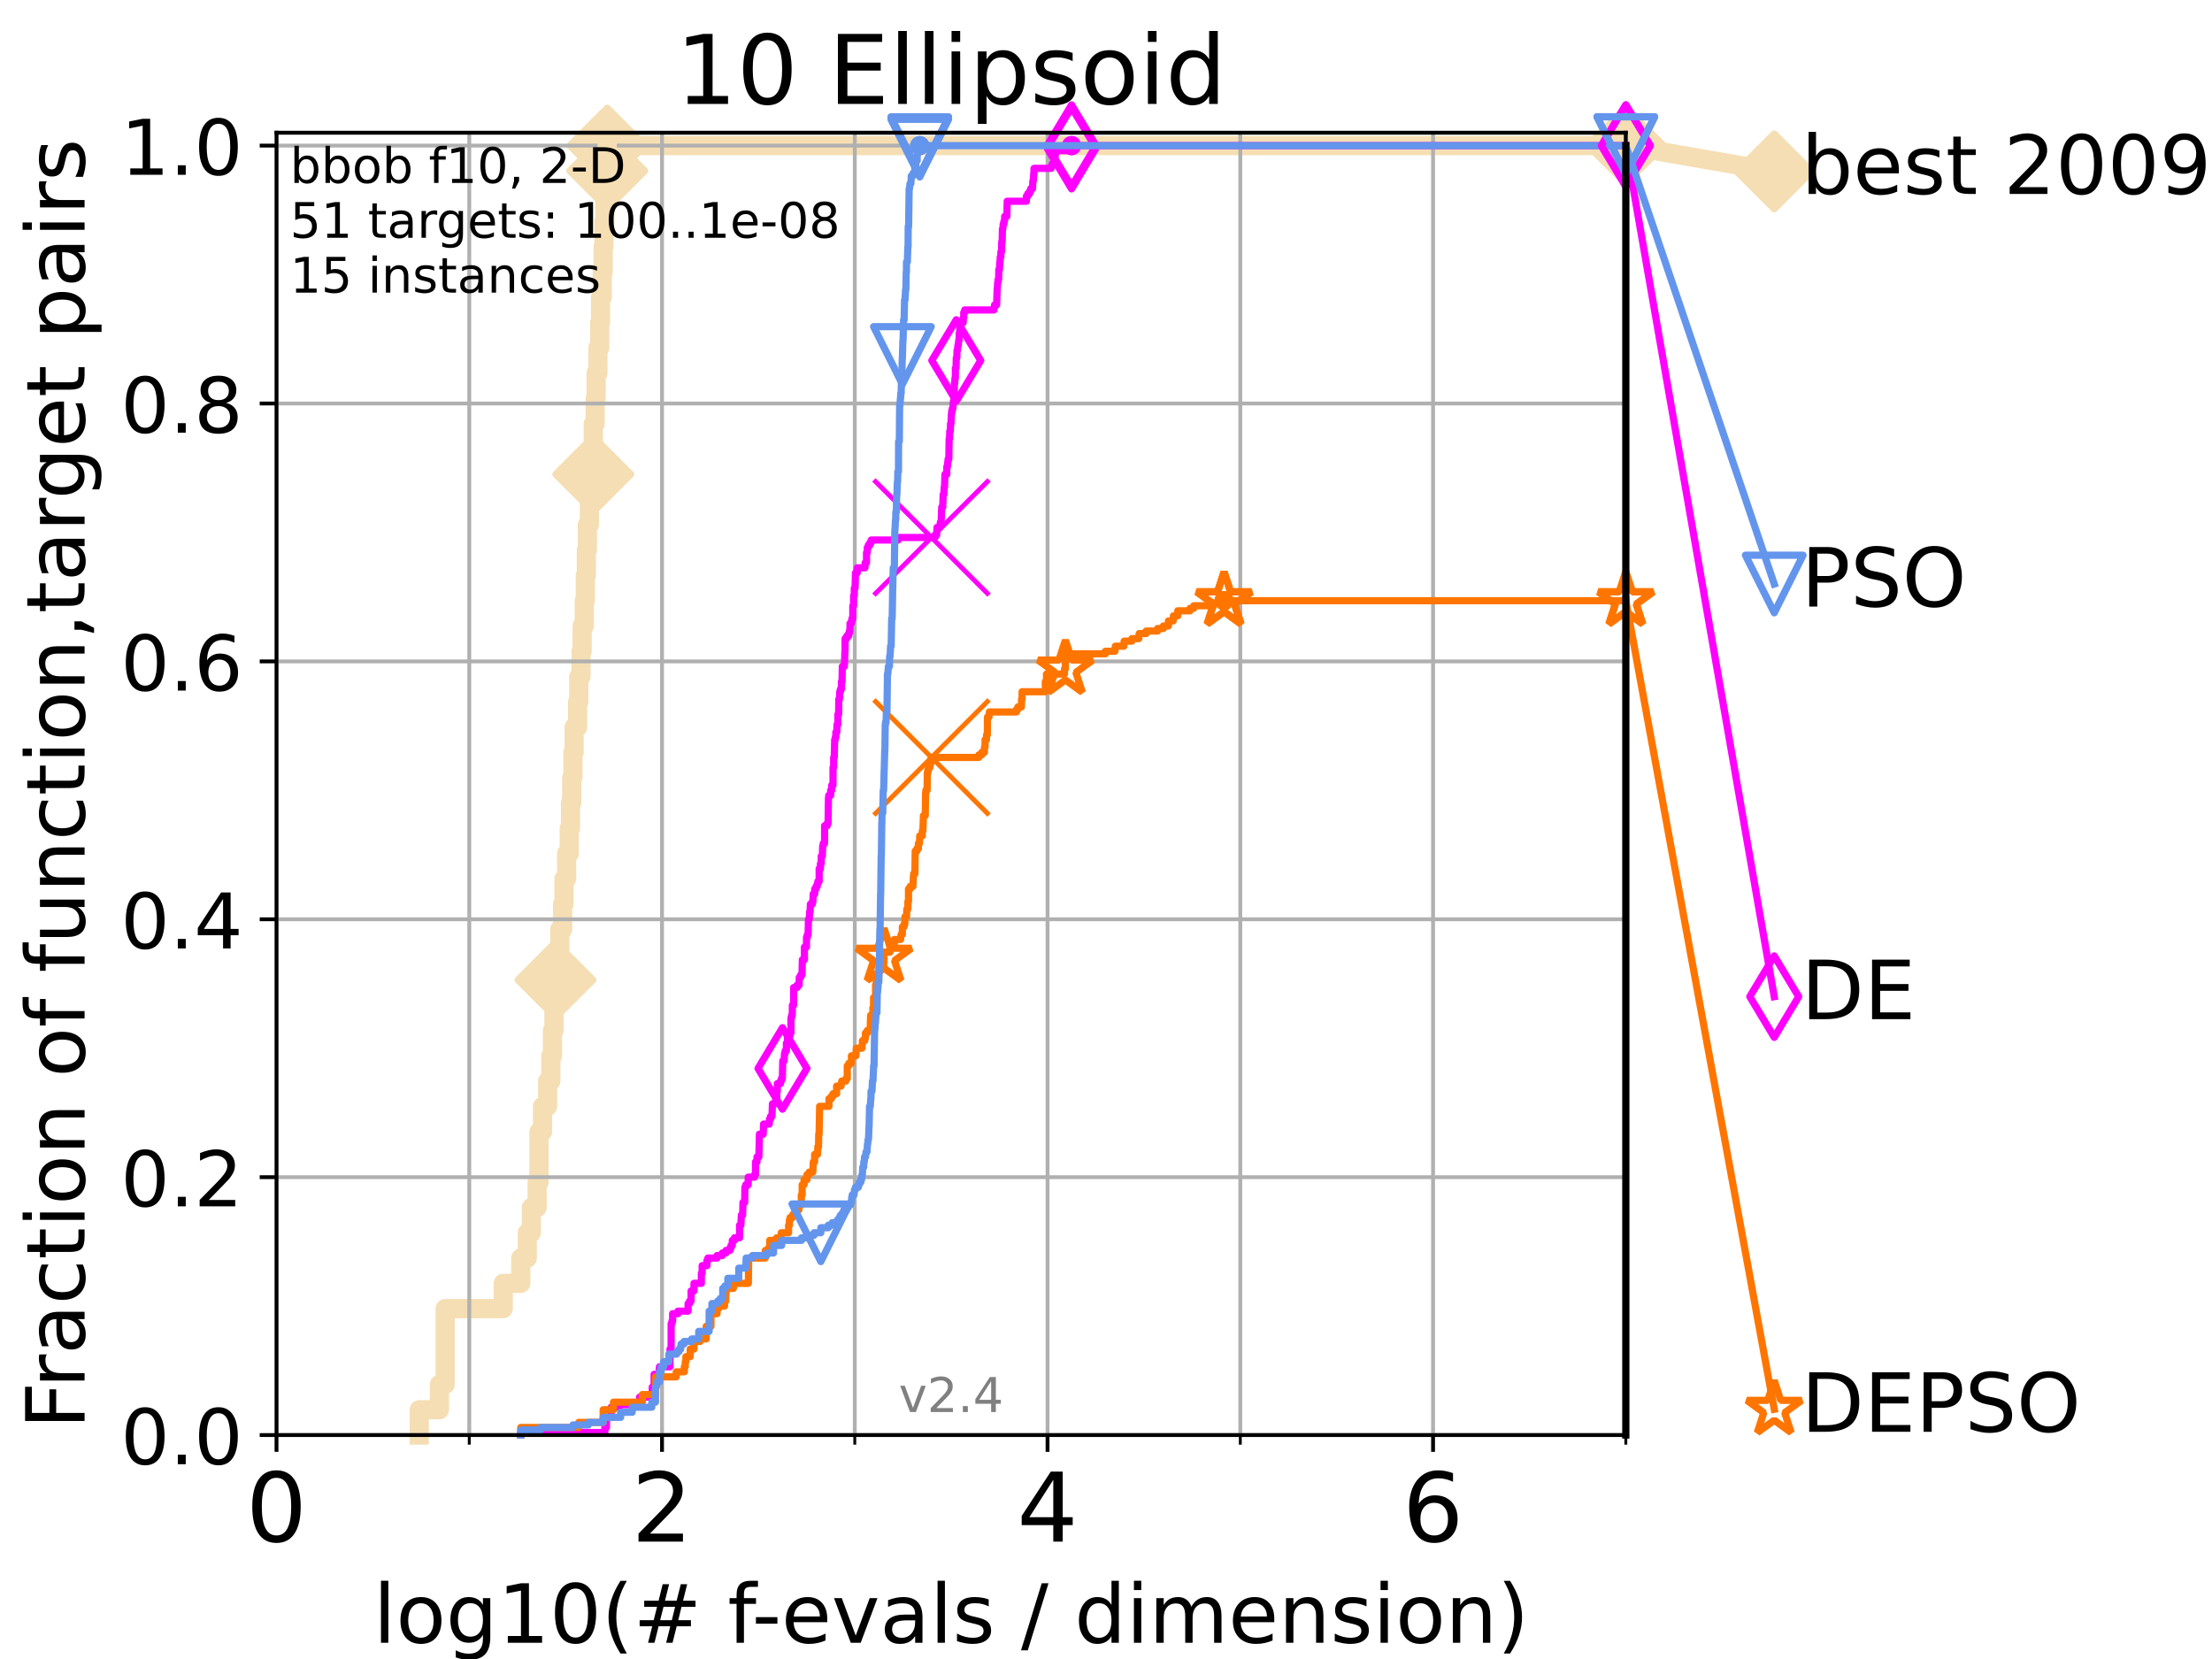 <?xml version="1.0" encoding="utf-8" standalone="no"?>
<!DOCTYPE svg PUBLIC "-//W3C//DTD SVG 1.1//EN"
  "http://www.w3.org/Graphics/SVG/1.1/DTD/svg11.dtd">
<!-- Created with matplotlib (https://matplotlib.org/) -->
<svg height="345.6pt" version="1.1" viewBox="0 0 460.8 345.6" width="460.8pt" xmlns="http://www.w3.org/2000/svg" xmlns:xlink="http://www.w3.org/1999/xlink">
 <defs>
  <style type="text/css">
*{stroke-linecap:butt;stroke-linejoin:round;}
  </style>
 </defs>
 <g id="figure_1">
  <g id="patch_1">
   <path d="M 0 345.6 
L 460.8 345.6 
L 460.8 0 
L 0 0 
z
" style="fill:#ffffff;"/>
  </g>
  <g id="axes_1">
   <g id="patch_2">
    <path d="M 57.6 298.944 
L 338.688 298.944 
L 338.688 27.648 
L 57.6 27.648 
z
" style="fill:#ffffff;"/>
   </g>
   <g id="line2d_1">
    <path d="M 87.33 298.944 
L 87.33 293.677 
L 91.535 293.677 
L 91.535 288.41 
L 92.738 288.41 
L 92.738 272.61 
L 104.826 272.61 
L 104.826 267.343 
L 108.484 267.343 
L 108.484 262.076 
L 109.843 262.076 
L 109.843 256.809 
L 110.694 256.809 
L 110.694 251.542 
L 111.897 251.542 
L 111.897 246.275 
L 112.281 246.275 
L 112.281 235.742 
L 113.023 235.742 
L 113.023 230.475 
L 114.08 230.475 
L 114.08 225.208 
L 114.751 225.208 
L 114.751 219.941 
L 115.077 219.941 
L 115.077 214.674 
L 115.397 214.674 
L 115.397 209.407 
L 115.711 209.407 
L 115.711 204.141 
L 116.323 204.141 
L 116.323 198.874 
L 116.621 198.874 
L 116.621 193.607 
L 117.203 193.607 
L 117.203 188.34 
L 117.486 188.34 
L 117.486 183.073 
L 118.04 183.073 
L 118.04 177.806 
L 118.577 177.806 
L 118.577 172.539 
L 118.839 172.539 
L 118.839 167.272 
L 119.097 167.272 
L 119.097 162.006 
L 119.352 162.006 
L 119.352 156.739 
L 119.603 156.739 
L 119.603 151.472 
L 120.335 151.472 
L 120.335 146.205 
L 120.572 146.205 
L 120.572 140.938 
L 121.037 140.938 
L 121.037 135.671 
L 121.265 135.671 
L 121.265 130.404 
L 121.712 130.404 
L 121.712 125.138 
L 121.931 125.138 
L 121.931 119.871 
L 122.148 119.871 
L 122.148 114.604 
L 122.362 114.604 
L 122.362 109.337 
L 122.782 109.337 
L 122.782 104.07 
L 123.193 104.07 
L 123.193 98.803 
L 123.594 98.803 
L 123.594 88.27 
L 123.985 88.27 
L 123.985 83.003 
L 124.178 83.003 
L 124.178 77.736 
L 124.557 77.736 
L 124.557 72.469 
L 124.928 72.469 
L 124.928 67.202 
L 125.111 67.202 
L 125.111 61.935 
L 125.471 61.935 
L 125.471 56.668 
L 125.648 56.668 
L 125.648 51.402 
L 125.823 51.402 
L 125.823 46.135 
L 125.996 46.135 
L 125.996 40.868 
L 126.168 40.868 
L 126.168 35.601 
L 126.507 35.601 
L 126.507 30.334 
L 338.688 30.334 
" style="fill:none;stroke:#f5deb3;stroke-linecap:square;stroke-width:4;"/>
   </g>
   <g id="line2d_2">
    <defs>
     <path d="M -0 7.778 
L 7.778 0 
L 0 -7.778 
L -7.778 -0 
z
" id="m4b0fa72a35" style="stroke:#f5deb3;stroke-linejoin:miter;stroke-width:1.5;"/>
    </defs>
    <g>
     <use style="fill:#f5deb3;stroke:#f5deb3;stroke-linejoin:miter;stroke-width:1.5;" x="115.711" xlink:href="#m4b0fa72a35" y="204.141"/>
     <use style="fill:#f5deb3;stroke:#f5deb3;stroke-linejoin:miter;stroke-width:1.5;" x="123.594" xlink:href="#m4b0fa72a35" y="98.803"/>
     <use style="fill:#f5deb3;stroke:#f5deb3;stroke-linejoin:miter;stroke-width:1.5;" x="126.507" xlink:href="#m4b0fa72a35" y="35.601"/>
     <use style="fill:#f5deb3;stroke:#f5deb3;stroke-linejoin:miter;stroke-width:1.5;" x="126.507" xlink:href="#m4b0fa72a35" y="30.334"/>
     <use style="fill:#f5deb3;stroke:#f5deb3;stroke-linejoin:miter;stroke-width:1.5;" x="338.688" xlink:href="#m4b0fa72a35" y="30.334"/>
    </g>
   </g>
   <g id="line2d_3">
    <path style="fill:none;stroke:#f5deb3;stroke-linecap:square;stroke-width:4;"/>
    <g/>
   </g>
   <g id="line2d_4">
    <path d="M 338.688 30.334 
L 369.608 35.706 
" style="fill:none;stroke:#f5deb3;stroke-linecap:square;stroke-width:4;"/>
    <g>
     <use style="fill:#f5deb3;stroke:#f5deb3;stroke-linejoin:miter;stroke-width:1.5;" x="338.688" xlink:href="#m4b0fa72a35" y="30.334"/>
     <use style="fill:#f5deb3;stroke:#f5deb3;stroke-linejoin:miter;stroke-width:1.5;" x="369.608" xlink:href="#m4b0fa72a35" y="35.706"/>
    </g>
   </g>
   <g id="matplotlib.axis_1">
    <g id="xtick_1">
     <g id="line2d_5">
      <path clip-path="url(#p9b99217cf1)" d="M 57.6 298.944 
L 57.6 27.648 
" style="fill:none;stroke:#b0b0b0;stroke-linecap:square;stroke-width:0.8;"/>
     </g>
     <g id="line2d_6">
      <defs>
       <path d="M 0 0 
L 0 3.5 
" id="mc73c42a41c" style="stroke:#000000;stroke-width:0.8;"/>
      </defs>
      <g>
       <use style="stroke:#000000;stroke-width:0.8;" x="57.6" xlink:href="#mc73c42a41c" y="298.944"/>
      </g>
     </g>
     <g id="text_1">
      <!-- 0 -->
      <defs>
       <path d="M 31.781 66.406 
Q 24.172 66.406 20.328 58.906 
Q 16.5 51.422 16.5 36.375 
Q 16.5 21.391 20.328 13.891 
Q 24.172 6.391 31.781 6.391 
Q 39.453 6.391 43.281 13.891 
Q 47.125 21.391 47.125 36.375 
Q 47.125 51.422 43.281 58.906 
Q 39.453 66.406 31.781 66.406 
z
M 31.781 74.219 
Q 44.047 74.219 50.516 64.516 
Q 56.984 54.828 56.984 36.375 
Q 56.984 17.969 50.516 8.266 
Q 44.047 -1.422 31.781 -1.422 
Q 19.531 -1.422 13.062 8.266 
Q 6.594 17.969 6.594 36.375 
Q 6.594 54.828 13.062 64.516 
Q 19.531 74.219 31.781 74.219 
z
" id="DejaVuSans-48"/>
      </defs>
      <g transform="translate(51.237 321.141)scale(0.2 -0.2)">
       <use xlink:href="#DejaVuSans-48"/>
      </g>
     </g>
    </g>
    <g id="xtick_2">
     <g id="line2d_7">
      <path clip-path="url(#p9b99217cf1)" d="M 137.911 298.944 
L 137.911 27.648 
" style="fill:none;stroke:#b0b0b0;stroke-linecap:square;stroke-width:0.8;"/>
     </g>
     <g id="line2d_8">
      <g>
       <use style="stroke:#000000;stroke-width:0.8;" x="137.911" xlink:href="#mc73c42a41c" y="298.944"/>
      </g>
     </g>
     <g id="text_2">
      <!-- 2 -->
      <defs>
       <path d="M 19.188 8.297 
L 53.609 8.297 
L 53.609 0 
L 7.328 0 
L 7.328 8.297 
Q 12.938 14.109 22.625 23.891 
Q 32.328 33.688 34.812 36.531 
Q 39.547 41.844 41.422 45.531 
Q 43.312 49.219 43.312 52.781 
Q 43.312 58.594 39.234 62.25 
Q 35.156 65.922 28.609 65.922 
Q 23.969 65.922 18.812 64.312 
Q 13.672 62.703 7.812 59.422 
L 7.812 69.391 
Q 13.766 71.781 18.938 73 
Q 24.125 74.219 28.422 74.219 
Q 39.75 74.219 46.484 68.547 
Q 53.219 62.891 53.219 53.422 
Q 53.219 48.922 51.531 44.891 
Q 49.859 40.875 45.406 35.406 
Q 44.188 33.984 37.641 27.219 
Q 31.109 20.453 19.188 8.297 
z
" id="DejaVuSans-50"/>
      </defs>
      <g transform="translate(131.548 321.141)scale(0.2 -0.2)">
       <use xlink:href="#DejaVuSans-50"/>
      </g>
     </g>
    </g>
    <g id="xtick_3">
     <g id="line2d_9">
      <path clip-path="url(#p9b99217cf1)" d="M 218.222 298.944 
L 218.222 27.648 
" style="fill:none;stroke:#b0b0b0;stroke-linecap:square;stroke-width:0.8;"/>
     </g>
     <g id="line2d_10">
      <g>
       <use style="stroke:#000000;stroke-width:0.8;" x="218.222" xlink:href="#mc73c42a41c" y="298.944"/>
      </g>
     </g>
     <g id="text_3">
      <!-- 4 -->
      <defs>
       <path d="M 37.797 64.312 
L 12.891 25.391 
L 37.797 25.391 
z
M 35.203 72.906 
L 47.609 72.906 
L 47.609 25.391 
L 58.016 25.391 
L 58.016 17.188 
L 47.609 17.188 
L 47.609 0 
L 37.797 0 
L 37.797 17.188 
L 4.891 17.188 
L 4.891 26.703 
z
" id="DejaVuSans-52"/>
      </defs>
      <g transform="translate(211.859 321.141)scale(0.2 -0.2)">
       <use xlink:href="#DejaVuSans-52"/>
      </g>
     </g>
    </g>
    <g id="xtick_4">
     <g id="line2d_11">
      <path clip-path="url(#p9b99217cf1)" d="M 298.533 298.944 
L 298.533 27.648 
" style="fill:none;stroke:#b0b0b0;stroke-linecap:square;stroke-width:0.8;"/>
     </g>
     <g id="line2d_12">
      <g>
       <use style="stroke:#000000;stroke-width:0.8;" x="298.533" xlink:href="#mc73c42a41c" y="298.944"/>
      </g>
     </g>
     <g id="text_4">
      <!-- 6 -->
      <defs>
       <path d="M 33.016 40.375 
Q 26.375 40.375 22.484 35.828 
Q 18.609 31.297 18.609 23.391 
Q 18.609 15.531 22.484 10.953 
Q 26.375 6.391 33.016 6.391 
Q 39.656 6.391 43.531 10.953 
Q 47.406 15.531 47.406 23.391 
Q 47.406 31.297 43.531 35.828 
Q 39.656 40.375 33.016 40.375 
z
M 52.594 71.297 
L 52.594 62.312 
Q 48.875 64.062 45.094 64.984 
Q 41.312 65.922 37.594 65.922 
Q 27.828 65.922 22.672 59.328 
Q 17.531 52.734 16.797 39.406 
Q 19.672 43.656 24.016 45.922 
Q 28.375 48.188 33.594 48.188 
Q 44.578 48.188 50.953 41.516 
Q 57.328 34.859 57.328 23.391 
Q 57.328 12.156 50.688 5.359 
Q 44.047 -1.422 33.016 -1.422 
Q 20.359 -1.422 13.672 8.266 
Q 6.984 17.969 6.984 36.375 
Q 6.984 53.656 15.188 63.938 
Q 23.391 74.219 37.203 74.219 
Q 40.922 74.219 44.703 73.484 
Q 48.484 72.75 52.594 71.297 
z
" id="DejaVuSans-54"/>
      </defs>
      <g transform="translate(292.17 321.141)scale(0.2 -0.2)">
       <use xlink:href="#DejaVuSans-54"/>
      </g>
     </g>
    </g>
    <g id="xtick_5">
     <g id="line2d_13">
      <path clip-path="url(#p9b99217cf1)" d="M 97.755 298.944 
L 97.755 27.648 
" style="fill:none;stroke:#b0b0b0;stroke-linecap:square;stroke-width:0.8;"/>
     </g>
     <g id="line2d_14">
      <defs>
       <path d="M 0 0 
L 0 2 
" id="m7f27b443de" style="stroke:#000000;stroke-width:0.6;"/>
      </defs>
      <g>
       <use style="stroke:#000000;stroke-width:0.6;" x="97.755" xlink:href="#m7f27b443de" y="298.944"/>
      </g>
     </g>
    </g>
    <g id="xtick_6">
     <g id="line2d_15">
      <path clip-path="url(#p9b99217cf1)" d="M 178.066 298.944 
L 178.066 27.648 
" style="fill:none;stroke:#b0b0b0;stroke-linecap:square;stroke-width:0.8;"/>
     </g>
     <g id="line2d_16">
      <g>
       <use style="stroke:#000000;stroke-width:0.6;" x="178.066" xlink:href="#m7f27b443de" y="298.944"/>
      </g>
     </g>
    </g>
    <g id="xtick_7">
     <g id="line2d_17">
      <path clip-path="url(#p9b99217cf1)" d="M 258.377 298.944 
L 258.377 27.648 
" style="fill:none;stroke:#b0b0b0;stroke-linecap:square;stroke-width:0.8;"/>
     </g>
     <g id="line2d_18">
      <g>
       <use style="stroke:#000000;stroke-width:0.6;" x="258.377" xlink:href="#m7f27b443de" y="298.944"/>
      </g>
     </g>
    </g>
    <g id="xtick_8">
     <g id="line2d_19">
      <path clip-path="url(#p9b99217cf1)" d="M 338.688 298.944 
L 338.688 27.648 
" style="fill:none;stroke:#b0b0b0;stroke-linecap:square;stroke-width:0.8;"/>
     </g>
     <g id="line2d_20">
      <g>
       <use style="stroke:#000000;stroke-width:0.6;" x="338.688" xlink:href="#m7f27b443de" y="298.944"/>
      </g>
     </g>
    </g>
    <g id="text_5">
     <!-- log10(# f-evals / dimension) -->
     <defs>
      <path d="M 9.422 75.984 
L 18.406 75.984 
L 18.406 0 
L 9.422 0 
z
" id="DejaVuSans-108"/>
      <path d="M 30.609 48.391 
Q 23.391 48.391 19.188 42.75 
Q 14.984 37.109 14.984 27.297 
Q 14.984 17.484 19.156 11.844 
Q 23.344 6.203 30.609 6.203 
Q 37.797 6.203 41.984 11.859 
Q 46.188 17.531 46.188 27.297 
Q 46.188 37.016 41.984 42.703 
Q 37.797 48.391 30.609 48.391 
z
M 30.609 56 
Q 42.328 56 49.016 48.375 
Q 55.719 40.766 55.719 27.297 
Q 55.719 13.875 49.016 6.219 
Q 42.328 -1.422 30.609 -1.422 
Q 18.844 -1.422 12.172 6.219 
Q 5.516 13.875 5.516 27.297 
Q 5.516 40.766 12.172 48.375 
Q 18.844 56 30.609 56 
z
" id="DejaVuSans-111"/>
      <path d="M 45.406 27.984 
Q 45.406 37.75 41.375 43.109 
Q 37.359 48.484 30.078 48.484 
Q 22.859 48.484 18.828 43.109 
Q 14.797 37.75 14.797 27.984 
Q 14.797 18.266 18.828 12.891 
Q 22.859 7.516 30.078 7.516 
Q 37.359 7.516 41.375 12.891 
Q 45.406 18.266 45.406 27.984 
z
M 54.391 6.781 
Q 54.391 -7.172 48.188 -13.984 
Q 42 -20.797 29.203 -20.797 
Q 24.469 -20.797 20.266 -20.094 
Q 16.062 -19.391 12.109 -17.922 
L 12.109 -9.188 
Q 16.062 -11.328 19.922 -12.344 
Q 23.781 -13.375 27.781 -13.375 
Q 36.625 -13.375 41.016 -8.766 
Q 45.406 -4.156 45.406 5.172 
L 45.406 9.625 
Q 42.625 4.781 38.281 2.391 
Q 33.938 0 27.875 0 
Q 17.828 0 11.672 7.656 
Q 5.516 15.328 5.516 27.984 
Q 5.516 40.672 11.672 48.328 
Q 17.828 56 27.875 56 
Q 33.938 56 38.281 53.609 
Q 42.625 51.219 45.406 46.391 
L 45.406 54.688 
L 54.391 54.688 
z
" id="DejaVuSans-103"/>
      <path d="M 12.406 8.297 
L 28.516 8.297 
L 28.516 63.922 
L 10.984 60.406 
L 10.984 69.391 
L 28.422 72.906 
L 38.281 72.906 
L 38.281 8.297 
L 54.391 8.297 
L 54.391 0 
L 12.406 0 
z
" id="DejaVuSans-49"/>
      <path d="M 31 75.875 
Q 24.469 64.656 21.281 53.656 
Q 18.109 42.672 18.109 31.391 
Q 18.109 20.125 21.312 9.062 
Q 24.516 -2 31 -13.188 
L 23.188 -13.188 
Q 15.875 -1.703 12.234 9.375 
Q 8.594 20.453 8.594 31.391 
Q 8.594 42.281 12.203 53.312 
Q 15.828 64.359 23.188 75.875 
z
" id="DejaVuSans-40"/>
      <path d="M 51.125 44 
L 36.922 44 
L 32.812 27.688 
L 47.125 27.688 
z
M 43.797 71.781 
L 38.719 51.516 
L 52.984 51.516 
L 58.109 71.781 
L 65.922 71.781 
L 60.891 51.516 
L 76.125 51.516 
L 76.125 44 
L 58.984 44 
L 54.984 27.688 
L 70.516 27.688 
L 70.516 20.219 
L 53.078 20.219 
L 48 0 
L 40.188 0 
L 45.219 20.219 
L 30.906 20.219 
L 25.875 0 
L 18.016 0 
L 23.094 20.219 
L 7.719 20.219 
L 7.719 27.688 
L 24.906 27.688 
L 29 44 
L 13.281 44 
L 13.281 51.516 
L 30.906 51.516 
L 35.891 71.781 
z
" id="DejaVuSans-35"/>
      <path id="DejaVuSans-32"/>
      <path d="M 37.109 75.984 
L 37.109 68.5 
L 28.516 68.5 
Q 23.688 68.5 21.797 66.547 
Q 19.922 64.594 19.922 59.516 
L 19.922 54.688 
L 34.719 54.688 
L 34.719 47.703 
L 19.922 47.703 
L 19.922 0 
L 10.891 0 
L 10.891 47.703 
L 2.297 47.703 
L 2.297 54.688 
L 10.891 54.688 
L 10.891 58.5 
Q 10.891 67.625 15.141 71.797 
Q 19.391 75.984 28.609 75.984 
z
" id="DejaVuSans-102"/>
      <path d="M 4.891 31.391 
L 31.203 31.391 
L 31.203 23.391 
L 4.891 23.391 
z
" id="DejaVuSans-45"/>
      <path d="M 56.203 29.594 
L 56.203 25.203 
L 14.891 25.203 
Q 15.484 15.922 20.484 11.062 
Q 25.484 6.203 34.422 6.203 
Q 39.594 6.203 44.453 7.469 
Q 49.312 8.734 54.109 11.281 
L 54.109 2.781 
Q 49.266 0.734 44.188 -0.344 
Q 39.109 -1.422 33.891 -1.422 
Q 20.797 -1.422 13.156 6.188 
Q 5.516 13.812 5.516 26.812 
Q 5.516 40.234 12.766 48.109 
Q 20.016 56 32.328 56 
Q 43.359 56 49.781 48.891 
Q 56.203 41.797 56.203 29.594 
z
M 47.219 32.234 
Q 47.125 39.594 43.094 43.984 
Q 39.062 48.391 32.422 48.391 
Q 24.906 48.391 20.391 44.141 
Q 15.875 39.891 15.188 32.172 
z
" id="DejaVuSans-101"/>
      <path d="M 2.984 54.688 
L 12.5 54.688 
L 29.594 8.797 
L 46.688 54.688 
L 56.203 54.688 
L 35.688 0 
L 23.484 0 
z
" id="DejaVuSans-118"/>
      <path d="M 34.281 27.484 
Q 23.391 27.484 19.188 25 
Q 14.984 22.516 14.984 16.5 
Q 14.984 11.719 18.141 8.906 
Q 21.297 6.109 26.703 6.109 
Q 34.188 6.109 38.703 11.406 
Q 43.219 16.703 43.219 25.484 
L 43.219 27.484 
z
M 52.203 31.203 
L 52.203 0 
L 43.219 0 
L 43.219 8.297 
Q 40.141 3.328 35.547 0.953 
Q 30.953 -1.422 24.312 -1.422 
Q 15.922 -1.422 10.953 3.297 
Q 6 8.016 6 15.922 
Q 6 25.141 12.172 29.828 
Q 18.359 34.516 30.609 34.516 
L 43.219 34.516 
L 43.219 35.406 
Q 43.219 41.609 39.141 45 
Q 35.062 48.391 27.688 48.391 
Q 23 48.391 18.547 47.266 
Q 14.109 46.141 10.016 43.891 
L 10.016 52.203 
Q 14.938 54.109 19.578 55.047 
Q 24.219 56 28.609 56 
Q 40.484 56 46.344 49.844 
Q 52.203 43.703 52.203 31.203 
z
" id="DejaVuSans-97"/>
      <path d="M 44.281 53.078 
L 44.281 44.578 
Q 40.484 46.531 36.375 47.5 
Q 32.281 48.484 27.875 48.484 
Q 21.188 48.484 17.844 46.438 
Q 14.5 44.391 14.5 40.281 
Q 14.5 37.156 16.891 35.375 
Q 19.281 33.594 26.516 31.984 
L 29.594 31.297 
Q 39.156 29.25 43.188 25.516 
Q 47.219 21.781 47.219 15.094 
Q 47.219 7.469 41.188 3.016 
Q 35.156 -1.422 24.609 -1.422 
Q 20.219 -1.422 15.453 -0.562 
Q 10.688 0.297 5.422 2 
L 5.422 11.281 
Q 10.406 8.688 15.234 7.391 
Q 20.062 6.109 24.812 6.109 
Q 31.156 6.109 34.562 8.281 
Q 37.984 10.453 37.984 14.406 
Q 37.984 18.062 35.516 20.016 
Q 33.062 21.969 24.703 23.781 
L 21.578 24.516 
Q 13.234 26.266 9.516 29.906 
Q 5.812 33.547 5.812 39.891 
Q 5.812 47.609 11.281 51.797 
Q 16.75 56 26.812 56 
Q 31.781 56 36.172 55.266 
Q 40.578 54.547 44.281 53.078 
z
" id="DejaVuSans-115"/>
      <path d="M 25.391 72.906 
L 33.688 72.906 
L 8.297 -9.281 
L 0 -9.281 
z
" id="DejaVuSans-47"/>
      <path d="M 45.406 46.391 
L 45.406 75.984 
L 54.391 75.984 
L 54.391 0 
L 45.406 0 
L 45.406 8.203 
Q 42.578 3.328 38.25 0.953 
Q 33.938 -1.422 27.875 -1.422 
Q 17.969 -1.422 11.734 6.484 
Q 5.516 14.406 5.516 27.297 
Q 5.516 40.188 11.734 48.094 
Q 17.969 56 27.875 56 
Q 33.938 56 38.25 53.625 
Q 42.578 51.266 45.406 46.391 
z
M 14.797 27.297 
Q 14.797 17.391 18.875 11.75 
Q 22.953 6.109 30.078 6.109 
Q 37.203 6.109 41.297 11.75 
Q 45.406 17.391 45.406 27.297 
Q 45.406 37.203 41.297 42.844 
Q 37.203 48.484 30.078 48.484 
Q 22.953 48.484 18.875 42.844 
Q 14.797 37.203 14.797 27.297 
z
" id="DejaVuSans-100"/>
      <path d="M 9.422 54.688 
L 18.406 54.688 
L 18.406 0 
L 9.422 0 
z
M 9.422 75.984 
L 18.406 75.984 
L 18.406 64.594 
L 9.422 64.594 
z
" id="DejaVuSans-105"/>
      <path d="M 52 44.188 
Q 55.375 50.25 60.062 53.125 
Q 64.75 56 71.094 56 
Q 79.641 56 84.281 50.016 
Q 88.922 44.047 88.922 33.016 
L 88.922 0 
L 79.891 0 
L 79.891 32.719 
Q 79.891 40.578 77.094 44.375 
Q 74.312 48.188 68.609 48.188 
Q 61.625 48.188 57.562 43.547 
Q 53.516 38.922 53.516 30.906 
L 53.516 0 
L 44.484 0 
L 44.484 32.719 
Q 44.484 40.625 41.703 44.406 
Q 38.922 48.188 33.109 48.188 
Q 26.219 48.188 22.156 43.531 
Q 18.109 38.875 18.109 30.906 
L 18.109 0 
L 9.078 0 
L 9.078 54.688 
L 18.109 54.688 
L 18.109 46.188 
Q 21.188 51.219 25.484 53.609 
Q 29.781 56 35.688 56 
Q 41.656 56 45.828 52.969 
Q 50 49.953 52 44.188 
z
" id="DejaVuSans-109"/>
      <path d="M 54.891 33.016 
L 54.891 0 
L 45.906 0 
L 45.906 32.719 
Q 45.906 40.484 42.875 44.328 
Q 39.844 48.188 33.797 48.188 
Q 26.516 48.188 22.312 43.547 
Q 18.109 38.922 18.109 30.906 
L 18.109 0 
L 9.078 0 
L 9.078 54.688 
L 18.109 54.688 
L 18.109 46.188 
Q 21.344 51.125 25.703 53.562 
Q 30.078 56 35.797 56 
Q 45.219 56 50.047 50.172 
Q 54.891 44.344 54.891 33.016 
z
" id="DejaVuSans-110"/>
      <path d="M 8.016 75.875 
L 15.828 75.875 
Q 23.141 64.359 26.781 53.312 
Q 30.422 42.281 30.422 31.391 
Q 30.422 20.453 26.781 9.375 
Q 23.141 -1.703 15.828 -13.188 
L 8.016 -13.188 
Q 14.5 -2 17.703 9.062 
Q 20.906 20.125 20.906 31.391 
Q 20.906 42.672 17.703 53.656 
Q 14.5 64.656 8.016 75.875 
z
" id="DejaVuSans-41"/>
     </defs>
     <g transform="translate(77.764 342.218)scale(0.17 -0.17)">
      <use xlink:href="#DejaVuSans-108"/>
      <use x="27.783" xlink:href="#DejaVuSans-111"/>
      <use x="88.965" xlink:href="#DejaVuSans-103"/>
      <use x="152.441" xlink:href="#DejaVuSans-49"/>
      <use x="216.064" xlink:href="#DejaVuSans-48"/>
      <use x="279.688" xlink:href="#DejaVuSans-40"/>
      <use x="318.701" xlink:href="#DejaVuSans-35"/>
      <use x="402.49" xlink:href="#DejaVuSans-32"/>
      <use x="434.277" xlink:href="#DejaVuSans-102"/>
      <use x="463.982" xlink:href="#DejaVuSans-45"/>
      <use x="500.066" xlink:href="#DejaVuSans-101"/>
      <use x="561.59" xlink:href="#DejaVuSans-118"/>
      <use x="620.77" xlink:href="#DejaVuSans-97"/>
      <use x="682.049" xlink:href="#DejaVuSans-108"/>
      <use x="709.832" xlink:href="#DejaVuSans-115"/>
      <use x="761.932" xlink:href="#DejaVuSans-32"/>
      <use x="793.719" xlink:href="#DejaVuSans-47"/>
      <use x="827.41" xlink:href="#DejaVuSans-32"/>
      <use x="859.197" xlink:href="#DejaVuSans-100"/>
      <use x="922.674" xlink:href="#DejaVuSans-105"/>
      <use x="950.457" xlink:href="#DejaVuSans-109"/>
      <use x="1047.869" xlink:href="#DejaVuSans-101"/>
      <use x="1109.393" xlink:href="#DejaVuSans-110"/>
      <use x="1172.771" xlink:href="#DejaVuSans-115"/>
      <use x="1224.871" xlink:href="#DejaVuSans-105"/>
      <use x="1252.654" xlink:href="#DejaVuSans-111"/>
      <use x="1313.836" xlink:href="#DejaVuSans-110"/>
      <use x="1377.215" xlink:href="#DejaVuSans-41"/>
     </g>
    </g>
   </g>
   <g id="matplotlib.axis_2">
    <g id="ytick_1">
     <g id="line2d_21">
      <path clip-path="url(#p9b99217cf1)" d="M 57.6 298.944 
L 338.688 298.944 
" style="fill:none;stroke:#b0b0b0;stroke-linecap:square;stroke-width:0.8;"/>
     </g>
     <g id="line2d_22">
      <defs>
       <path d="M 0 0 
L -3.5 0 
" id="mf58463aeca" style="stroke:#000000;stroke-width:0.8;"/>
      </defs>
      <g>
       <use style="stroke:#000000;stroke-width:0.8;" x="57.6" xlink:href="#mf58463aeca" y="298.944"/>
      </g>
     </g>
     <g id="text_6">
      <!-- 0.0 -->
      <defs>
       <path d="M 10.688 12.406 
L 21 12.406 
L 21 0 
L 10.688 0 
z
" id="DejaVuSans-46"/>
      </defs>
      <g transform="translate(25.155 305.023)scale(0.16 -0.16)">
       <use xlink:href="#DejaVuSans-48"/>
       <use x="63.623" xlink:href="#DejaVuSans-46"/>
       <use x="95.41" xlink:href="#DejaVuSans-48"/>
      </g>
     </g>
    </g>
    <g id="ytick_2">
     <g id="line2d_23">
      <path clip-path="url(#p9b99217cf1)" d="M 57.6 245.222 
L 338.688 245.222 
" style="fill:none;stroke:#b0b0b0;stroke-linecap:square;stroke-width:0.8;"/>
     </g>
     <g id="line2d_24">
      <g>
       <use style="stroke:#000000;stroke-width:0.8;" x="57.6" xlink:href="#mf58463aeca" y="245.222"/>
      </g>
     </g>
     <g id="text_7">
      <!-- 0.2 -->
      <g transform="translate(25.155 251.301)scale(0.16 -0.16)">
       <use xlink:href="#DejaVuSans-48"/>
       <use x="63.623" xlink:href="#DejaVuSans-46"/>
       <use x="95.41" xlink:href="#DejaVuSans-50"/>
      </g>
     </g>
    </g>
    <g id="ytick_3">
     <g id="line2d_25">
      <path clip-path="url(#p9b99217cf1)" d="M 57.6 191.5 
L 338.688 191.5 
" style="fill:none;stroke:#b0b0b0;stroke-linecap:square;stroke-width:0.8;"/>
     </g>
     <g id="line2d_26">
      <g>
       <use style="stroke:#000000;stroke-width:0.8;" x="57.6" xlink:href="#mf58463aeca" y="191.5"/>
      </g>
     </g>
     <g id="text_8">
      <!-- 0.4 -->
      <g transform="translate(25.155 197.579)scale(0.16 -0.16)">
       <use xlink:href="#DejaVuSans-48"/>
       <use x="63.623" xlink:href="#DejaVuSans-46"/>
       <use x="95.41" xlink:href="#DejaVuSans-52"/>
      </g>
     </g>
    </g>
    <g id="ytick_4">
     <g id="line2d_27">
      <path clip-path="url(#p9b99217cf1)" d="M 57.6 137.778 
L 338.688 137.778 
" style="fill:none;stroke:#b0b0b0;stroke-linecap:square;stroke-width:0.8;"/>
     </g>
     <g id="line2d_28">
      <g>
       <use style="stroke:#000000;stroke-width:0.8;" x="57.6" xlink:href="#mf58463aeca" y="137.778"/>
      </g>
     </g>
     <g id="text_9">
      <!-- 0.6 -->
      <g transform="translate(25.155 143.857)scale(0.16 -0.16)">
       <use xlink:href="#DejaVuSans-48"/>
       <use x="63.623" xlink:href="#DejaVuSans-46"/>
       <use x="95.41" xlink:href="#DejaVuSans-54"/>
      </g>
     </g>
    </g>
    <g id="ytick_5">
     <g id="line2d_29">
      <path clip-path="url(#p9b99217cf1)" d="M 57.6 84.056 
L 338.688 84.056 
" style="fill:none;stroke:#b0b0b0;stroke-linecap:square;stroke-width:0.8;"/>
     </g>
     <g id="line2d_30">
      <g>
       <use style="stroke:#000000;stroke-width:0.8;" x="57.6" xlink:href="#mf58463aeca" y="84.056"/>
      </g>
     </g>
     <g id="text_10">
      <!-- 0.8 -->
      <defs>
       <path d="M 31.781 34.625 
Q 24.75 34.625 20.719 30.859 
Q 16.703 27.094 16.703 20.516 
Q 16.703 13.922 20.719 10.156 
Q 24.75 6.391 31.781 6.391 
Q 38.812 6.391 42.859 10.172 
Q 46.922 13.969 46.922 20.516 
Q 46.922 27.094 42.891 30.859 
Q 38.875 34.625 31.781 34.625 
z
M 21.922 38.812 
Q 15.578 40.375 12.031 44.719 
Q 8.5 49.078 8.5 55.328 
Q 8.5 64.062 14.719 69.141 
Q 20.953 74.219 31.781 74.219 
Q 42.672 74.219 48.875 69.141 
Q 55.078 64.062 55.078 55.328 
Q 55.078 49.078 51.531 44.719 
Q 48 40.375 41.703 38.812 
Q 48.828 37.156 52.797 32.312 
Q 56.781 27.484 56.781 20.516 
Q 56.781 9.906 50.312 4.234 
Q 43.844 -1.422 31.781 -1.422 
Q 19.734 -1.422 13.25 4.234 
Q 6.781 9.906 6.781 20.516 
Q 6.781 27.484 10.781 32.312 
Q 14.797 37.156 21.922 38.812 
z
M 18.312 54.391 
Q 18.312 48.734 21.844 45.562 
Q 25.391 42.391 31.781 42.391 
Q 38.141 42.391 41.719 45.562 
Q 45.312 48.734 45.312 54.391 
Q 45.312 60.062 41.719 63.234 
Q 38.141 66.406 31.781 66.406 
Q 25.391 66.406 21.844 63.234 
Q 18.312 60.062 18.312 54.391 
z
" id="DejaVuSans-56"/>
      </defs>
      <g transform="translate(25.155 90.135)scale(0.16 -0.16)">
       <use xlink:href="#DejaVuSans-48"/>
       <use x="63.623" xlink:href="#DejaVuSans-46"/>
       <use x="95.41" xlink:href="#DejaVuSans-56"/>
      </g>
     </g>
    </g>
    <g id="ytick_6">
     <g id="line2d_31">
      <path clip-path="url(#p9b99217cf1)" d="M 57.6 30.334 
L 338.688 30.334 
" style="fill:none;stroke:#b0b0b0;stroke-linecap:square;stroke-width:0.8;"/>
     </g>
     <g id="line2d_32">
      <g>
       <use style="stroke:#000000;stroke-width:0.8;" x="57.6" xlink:href="#mf58463aeca" y="30.334"/>
      </g>
     </g>
     <g id="text_11">
      <!-- 1.0 -->
      <g transform="translate(25.155 36.413)scale(0.16 -0.16)">
       <use xlink:href="#DejaVuSans-49"/>
       <use x="63.623" xlink:href="#DejaVuSans-46"/>
       <use x="95.41" xlink:href="#DejaVuSans-48"/>
      </g>
     </g>
    </g>
    <g id="text_12">
     <!-- Fraction of function,target pairs -->
     <defs>
      <path d="M 9.812 72.906 
L 51.703 72.906 
L 51.703 64.594 
L 19.672 64.594 
L 19.672 43.109 
L 48.578 43.109 
L 48.578 34.812 
L 19.672 34.812 
L 19.672 0 
L 9.812 0 
z
" id="DejaVuSans-70"/>
      <path d="M 41.109 46.297 
Q 39.594 47.172 37.812 47.578 
Q 36.031 48 33.891 48 
Q 26.266 48 22.188 43.047 
Q 18.109 38.094 18.109 28.812 
L 18.109 0 
L 9.078 0 
L 9.078 54.688 
L 18.109 54.688 
L 18.109 46.188 
Q 20.953 51.172 25.484 53.578 
Q 30.031 56 36.531 56 
Q 37.453 56 38.578 55.875 
Q 39.703 55.766 41.062 55.516 
z
" id="DejaVuSans-114"/>
      <path d="M 48.781 52.594 
L 48.781 44.188 
Q 44.969 46.297 41.141 47.344 
Q 37.312 48.391 33.406 48.391 
Q 24.656 48.391 19.812 42.844 
Q 14.984 37.312 14.984 27.297 
Q 14.984 17.281 19.812 11.734 
Q 24.656 6.203 33.406 6.203 
Q 37.312 6.203 41.141 7.25 
Q 44.969 8.297 48.781 10.406 
L 48.781 2.094 
Q 45.016 0.344 40.984 -0.531 
Q 36.969 -1.422 32.422 -1.422 
Q 20.062 -1.422 12.781 6.344 
Q 5.516 14.109 5.516 27.297 
Q 5.516 40.672 12.859 48.328 
Q 20.219 56 33.016 56 
Q 37.156 56 41.109 55.141 
Q 45.062 54.297 48.781 52.594 
z
" id="DejaVuSans-99"/>
      <path d="M 18.312 70.219 
L 18.312 54.688 
L 36.812 54.688 
L 36.812 47.703 
L 18.312 47.703 
L 18.312 18.016 
Q 18.312 11.328 20.141 9.422 
Q 21.969 7.516 27.594 7.516 
L 36.812 7.516 
L 36.812 0 
L 27.594 0 
Q 17.188 0 13.234 3.875 
Q 9.281 7.766 9.281 18.016 
L 9.281 47.703 
L 2.688 47.703 
L 2.688 54.688 
L 9.281 54.688 
L 9.281 70.219 
z
" id="DejaVuSans-116"/>
      <path d="M 8.5 21.578 
L 8.5 54.688 
L 17.484 54.688 
L 17.484 21.922 
Q 17.484 14.156 20.5 10.266 
Q 23.531 6.391 29.594 6.391 
Q 36.859 6.391 41.078 11.031 
Q 45.312 15.672 45.312 23.688 
L 45.312 54.688 
L 54.297 54.688 
L 54.297 0 
L 45.312 0 
L 45.312 8.406 
Q 42.047 3.422 37.719 1 
Q 33.406 -1.422 27.688 -1.422 
Q 18.266 -1.422 13.375 4.438 
Q 8.5 10.297 8.5 21.578 
z
M 31.109 56 
z
" id="DejaVuSans-117"/>
      <path d="M 11.719 12.406 
L 22.016 12.406 
L 22.016 4 
L 14.016 -11.625 
L 7.719 -11.625 
L 11.719 4 
z
" id="DejaVuSans-44"/>
      <path d="M 18.109 8.203 
L 18.109 -20.797 
L 9.078 -20.797 
L 9.078 54.688 
L 18.109 54.688 
L 18.109 46.391 
Q 20.953 51.266 25.266 53.625 
Q 29.594 56 35.594 56 
Q 45.562 56 51.781 48.094 
Q 58.016 40.188 58.016 27.297 
Q 58.016 14.406 51.781 6.484 
Q 45.562 -1.422 35.594 -1.422 
Q 29.594 -1.422 25.266 0.953 
Q 20.953 3.328 18.109 8.203 
z
M 48.688 27.297 
Q 48.688 37.203 44.609 42.844 
Q 40.531 48.484 33.406 48.484 
Q 26.266 48.484 22.188 42.844 
Q 18.109 37.203 18.109 27.297 
Q 18.109 17.391 22.188 11.75 
Q 26.266 6.109 33.406 6.109 
Q 40.531 6.109 44.609 11.75 
Q 48.688 17.391 48.688 27.297 
z
" id="DejaVuSans-112"/>
     </defs>
     <g transform="translate(17.62 297.681)rotate(-90)scale(0.17 -0.17)">
      <use xlink:href="#DejaVuSans-70"/>
      <use x="50.27" xlink:href="#DejaVuSans-114"/>
      <use x="91.383" xlink:href="#DejaVuSans-97"/>
      <use x="152.662" xlink:href="#DejaVuSans-99"/>
      <use x="207.643" xlink:href="#DejaVuSans-116"/>
      <use x="246.852" xlink:href="#DejaVuSans-105"/>
      <use x="274.635" xlink:href="#DejaVuSans-111"/>
      <use x="335.816" xlink:href="#DejaVuSans-110"/>
      <use x="399.195" xlink:href="#DejaVuSans-32"/>
      <use x="430.982" xlink:href="#DejaVuSans-111"/>
      <use x="492.164" xlink:href="#DejaVuSans-102"/>
      <use x="527.369" xlink:href="#DejaVuSans-32"/>
      <use x="559.156" xlink:href="#DejaVuSans-102"/>
      <use x="594.361" xlink:href="#DejaVuSans-117"/>
      <use x="657.74" xlink:href="#DejaVuSans-110"/>
      <use x="721.119" xlink:href="#DejaVuSans-99"/>
      <use x="776.1" xlink:href="#DejaVuSans-116"/>
      <use x="815.309" xlink:href="#DejaVuSans-105"/>
      <use x="843.092" xlink:href="#DejaVuSans-111"/>
      <use x="904.273" xlink:href="#DejaVuSans-110"/>
      <use x="967.652" xlink:href="#DejaVuSans-44"/>
      <use x="999.439" xlink:href="#DejaVuSans-116"/>
      <use x="1038.648" xlink:href="#DejaVuSans-97"/>
      <use x="1099.928" xlink:href="#DejaVuSans-114"/>
      <use x="1139.291" xlink:href="#DejaVuSans-103"/>
      <use x="1202.768" xlink:href="#DejaVuSans-101"/>
      <use x="1264.291" xlink:href="#DejaVuSans-116"/>
      <use x="1303.5" xlink:href="#DejaVuSans-32"/>
      <use x="1335.287" xlink:href="#DejaVuSans-112"/>
      <use x="1398.764" xlink:href="#DejaVuSans-97"/>
      <use x="1460.043" xlink:href="#DejaVuSans-105"/>
      <use x="1487.826" xlink:href="#DejaVuSans-114"/>
      <use x="1528.939" xlink:href="#DejaVuSans-115"/>
     </g>
    </g>
   </g>
   <g id="line2d_33">
    <defs>
     <path d="M 0 1.5 
C 0.398 1.5 0.779 1.342 1.061 1.061 
C 1.342 0.779 1.5 0.398 1.5 0 
C 1.5 -0.398 1.342 -0.779 1.061 -1.061 
C 0.779 -1.342 0.398 -1.5 0 -1.5 
C -0.398 -1.5 -0.779 -1.342 -1.061 -1.061 
C -1.342 -0.779 -1.5 -0.398 -1.5 0 
C -1.5 0.398 -1.342 0.779 -1.061 1.061 
C -0.779 1.342 -0.398 1.5 0 1.5 
z
" id="m3d1c119280" style="stroke:#f5deb3;"/>
    </defs>
    <g>
     <use style="fill:#f5deb3;stroke:#f5deb3;" x="126.507" xlink:href="#m3d1c119280" y="30.334"/>
     <use style="fill:#f5deb3;stroke:#f5deb3;" x="126.507" xlink:href="#m3d1c119280" y="30.334"/>
    </g>
   </g>
   <g id="line2d_34">
    <defs>
     <path d="M 0 1.5 
C 0.398 1.5 0.779 1.342 1.061 1.061 
C 1.342 0.779 1.5 0.398 1.5 0 
C 1.5 -0.398 1.342 -0.779 1.061 -1.061 
C 0.779 -1.342 0.398 -1.5 0 -1.5 
C -0.398 -1.5 -0.779 -1.342 -1.061 -1.061 
C -1.342 -0.779 -1.5 -0.398 -1.5 0 
C -1.5 0.398 -1.342 0.779 -1.061 1.061 
C -0.779 1.342 -0.398 1.5 0 1.5 
z
" id="m424853994e" style="stroke:#ff00ff;"/>
    </defs>
    <g>
     <use style="fill:#ff00ff;stroke:#ff00ff;" x="223.227" xlink:href="#m424853994e" y="30.334"/>
     <use style="fill:#ff00ff;stroke:#ff00ff;" x="223.227" xlink:href="#m424853994e" y="30.334"/>
    </g>
   </g>
   <g id="line2d_35">
    <path d="M 108.484 298.944 
L 108.484 298.417 
L 125.996 298.417 
L 125.996 297.364 
L 126.338 297.364 
L 126.338 295.257 
L 127.326 295.257 
L 127.326 293.15 
L 129.002 293.15 
L 129.002 292.624 
L 133.239 292.624 
L 133.239 291.044 
L 135.482 291.044 
L 135.482 290.517 
L 135.879 290.517 
L 135.879 288.937 
L 136.266 288.937 
L 136.266 286.304 
L 137.29 286.304 
L 137.38 284.723 
L 139.573 284.723 
L 139.573 281.037 
L 139.809 281.037 
L 139.809 275.77 
L 139.965 275.77 
L 139.965 275.243 
L 140.119 275.243 
L 140.119 273.663 
L 141.235 273.663 
L 141.235 273.136 
L 143.337 273.136 
L 143.337 271.556 
L 143.654 271.556 
L 143.654 271.03 
L 143.965 271.03 
L 143.965 268.923 
L 144.57 268.923 
L 144.57 267.343 
L 146.107 267.343 
L 146.107 265.236 
L 146.27 265.236 
L 146.27 263.656 
L 147.267 263.656 
L 147.267 262.603 
L 147.47 262.603 
L 147.47 262.076 
L 149.378 262.076 
L 149.378 261.549 
L 150.472 261.549 
L 150.472 261.023 
L 151.219 261.023 
L 151.219 260.496 
L 152.053 260.496 
L 152.053 259.969 
L 152.284 259.969 
L 152.284 259.443 
L 152.55 259.443 
L 152.55 258.389 
L 152.996 258.389 
L 152.996 257.862 
L 154.064 257.862 
L 154.064 255.229 
L 154.338 255.229 
L 154.44 253.122 
L 154.708 253.122 
L 154.774 250.489 
L 155.135 250.489 
L 155.168 247.329 
L 155.361 247.329 
L 155.361 246.802 
L 155.867 246.802 
L 155.867 245.222 
L 157.186 245.222 
L 157.186 244.695 
L 157.387 244.695 
L 157.387 242.062 
L 157.698 242.062 
L 157.698 241.009 
L 158.086 241.009 
L 158.195 236.268 
L 158.994 236.268 
L 159.072 234.162 
L 160.249 234.162 
L 160.298 233.108 
L 160.514 233.108 
L 160.514 232.582 
L 160.821 232.582 
L 160.915 229.948 
L 161.511 229.948 
L 161.511 229.421 
L 161.668 229.421 
L 161.668 228.895 
L 161.779 228.895 
L 161.845 227.315 
L 161.934 227.315 
L 161.934 225.735 
L 162.581 225.735 
L 162.581 225.208 
L 162.771 225.208 
L 162.771 224.681 
L 162.979 224.681 
L 163.062 220.994 
L 163.348 220.994 
L 163.429 219.414 
L 163.57 219.414 
L 163.57 218.888 
L 163.828 218.888 
L 163.828 217.308 
L 164.005 217.308 
L 164.063 216.254 
L 164.238 216.254 
L 164.238 215.728 
L 164.581 215.728 
L 164.581 215.201 
L 164.769 215.201 
L 164.769 212.041 
L 164.899 212.041 
L 164.899 211.514 
L 165.047 211.514 
L 165.065 209.407 
L 165.321 209.407 
L 165.339 205.721 
L 166.065 205.721 
L 166.065 205.194 
L 166.477 205.194 
L 166.494 203.614 
L 166.796 203.614 
L 166.796 203.087 
L 167.077 203.087 
L 167.142 199.927 
L 167.577 199.927 
L 167.577 197.294 
L 168.001 197.294 
L 168.017 195.187 
L 168.202 195.187 
L 168.202 194.66 
L 168.34 194.66 
L 168.416 191.5 
L 168.597 191.5 
L 168.657 189.92 
L 168.761 189.92 
L 168.82 188.34 
L 169.23 188.34 
L 169.23 187.813 
L 169.346 187.813 
L 169.389 186.233 
L 169.716 186.233 
L 169.716 185.18 
L 170.009 185.18 
L 170.009 184.653 
L 170.242 184.653 
L 170.242 184.126 
L 170.378 184.126 
L 170.378 183.6 
L 170.647 183.6 
L 170.647 180.966 
L 170.912 180.966 
L 170.912 179.913 
L 171.069 179.913 
L 171.082 178.333 
L 171.315 178.333 
L 171.379 176.226 
L 171.494 176.226 
L 171.494 175.699 
L 171.771 175.699 
L 171.784 172.013 
L 172.325 172.013 
L 172.325 171.486 
L 172.506 171.486 
L 172.578 166.219 
L 172.638 166.219 
L 172.638 165.692 
L 173.038 165.692 
L 173.038 164.639 
L 173.257 164.639 
L 173.257 163.586 
L 173.531 163.586 
L 173.531 159.899 
L 173.666 159.899 
L 173.666 157.792 
L 173.789 157.792 
L 173.878 154.105 
L 174 154.105 
L 174 153.579 
L 174.12 153.579 
L 174.12 152.525 
L 174.327 152.525 
L 174.359 150.945 
L 174.542 150.945 
L 174.542 148.838 
L 174.701 148.838 
L 174.733 145.678 
L 174.869 145.678 
L 174.932 144.098 
L 175.078 144.098 
L 175.078 143.572 
L 175.283 143.572 
L 175.283 141.992 
L 175.416 141.992 
L 175.466 138.831 
L 175.906 138.831 
L 176.005 135.671 
L 176.044 135.671 
L 176.044 133.038 
L 176.383 133.038 
L 176.383 132.511 
L 176.773 132.511 
L 176.773 131.985 
L 176.931 131.985 
L 176.931 131.458 
L 177.052 131.458 
L 177.071 129.878 
L 177.363 129.878 
L 177.363 129.351 
L 177.49 129.351 
L 177.49 128.824 
L 177.652 128.824 
L 177.652 126.191 
L 177.82 126.191 
L 177.82 124.084 
L 177.961 124.084 
L 177.97 122.504 
L 178.127 122.504 
L 178.214 119.344 
L 178.573 119.344 
L 178.573 118.291 
L 180.182 118.291 
L 180.221 117.237 
L 180.511 117.237 
L 180.511 115.131 
L 180.67 115.131 
L 180.67 114.077 
L 180.894 114.077 
L 180.894 113.55 
L 181.224 113.55 
L 181.224 113.024 
L 181.498 113.024 
L 181.498 112.497 
L 187.114 112.497 
L 187.114 111.97 
L 194.797 111.97 
L 194.797 111.444 
L 195.128 111.444 
L 195.2 109.864 
L 195.828 109.864 
L 195.891 108.81 
L 196.056 108.81 
L 196.146 106.177 
L 196.18 106.177 
L 196.18 105.65 
L 196.389 105.65 
L 196.477 103.017 
L 196.613 103.017 
L 196.703 101.437 
L 196.763 101.437 
L 196.846 98.803 
L 197.24 98.803 
L 197.24 97.223 
L 197.364 97.223 
L 197.445 96.17 
L 197.502 96.17 
L 197.502 95.643 
L 197.656 95.643 
L 197.721 91.43 
L 197.811 91.43 
L 197.842 89.85 
L 197.971 89.85 
L 198.012 88.27 
L 198.096 88.27 
L 198.2 86.163 
L 198.25 86.163 
L 198.25 85.636 
L 198.373 85.636 
L 198.373 85.109 
L 198.508 85.109 
L 198.618 83.529 
L 198.734 83.529 
L 198.816 79.843 
L 198.895 79.843 
L 198.932 78.789 
L 199.016 78.789 
L 199.024 76.682 
L 199.163 76.682 
L 199.209 74.576 
L 199.323 74.576 
L 199.359 72.996 
L 199.449 72.996 
L 199.554 71.942 
L 199.63 71.942 
L 199.716 70.889 
L 199.796 70.889 
L 199.844 69.309 
L 199.931 69.309 
L 199.956 67.202 
L 200.648 67.202 
L 200.698 66.149 
L 200.769 66.149 
L 200.769 65.095 
L 200.965 65.095 
L 200.965 64.569 
L 207.046 64.569 
L 207.046 64.042 
L 207.186 64.042 
L 207.186 63.515 
L 207.617 63.515 
L 207.715 60.355 
L 207.739 60.355 
L 207.843 58.775 
L 207.905 58.775 
L 207.905 58.248 
L 208.032 58.248 
L 208.068 56.142 
L 208.206 56.142 
L 208.276 54.562 
L 208.327 54.562 
L 208.376 53.508 
L 208.501 53.508 
L 208.507 52.455 
L 208.635 52.455 
L 208.681 50.348 
L 208.773 50.348 
L 208.82 47.715 
L 208.9 47.715 
L 208.986 46.661 
L 209.129 46.661 
L 209.129 46.135 
L 209.245 46.135 
L 209.297 45.081 
L 209.745 45.081 
L 209.817 41.921 
L 213.818 41.921 
L 213.819 40.868 
L 214.103 40.868 
L 214.103 40.341 
L 214.493 40.341 
L 214.493 39.814 
L 214.731 39.814 
L 214.731 39.288 
L 215.099 39.288 
L 215.157 37.708 
L 215.258 37.708 
L 215.339 36.128 
L 215.395 36.128 
L 215.395 35.074 
L 218.994 35.074 
L 218.994 34.548 
L 219.251 34.548 
L 219.251 34.021 
L 219.449 34.021 
L 219.449 33.494 
L 219.66 33.494 
L 219.661 32.441 
L 219.847 32.441 
L 219.931 31.387 
L 223.177 31.387 
L 223.227 30.334 
L 338.688 30.334 
L 338.688 30.334 
" style="fill:none;stroke:#ff00ff;stroke-linecap:square;stroke-width:1.5;"/>
   </g>
   <g id="line2d_36">
    <defs>
     <path d="M -0 8.485 
L 5.091 0 
L 0 -8.485 
L -5.091 -0 
z
" id="m0f70a904ab" style="stroke:#ff00ff;stroke-linejoin:miter;stroke-width:1.5;"/>
    </defs>
    <g>
     <use style="fill-opacity:0;stroke:#ff00ff;stroke-linejoin:miter;stroke-width:1.5;" x="163" xlink:href="#m0f70a904ab" y="222.575"/>
     <use style="fill-opacity:0;stroke:#ff00ff;stroke-linejoin:miter;stroke-width:1.5;" x="199.209" xlink:href="#m0f70a904ab" y="75.102"/>
     <use style="fill-opacity:0;stroke:#ff00ff;stroke-linejoin:miter;stroke-width:1.5;" x="223.227" xlink:href="#m0f70a904ab" y="30.861"/>
     <use style="fill-opacity:0;stroke:#ff00ff;stroke-linejoin:miter;stroke-width:1.5;" x="223.227" xlink:href="#m0f70a904ab" y="30.334"/>
     <use style="fill-opacity:0;stroke:#ff00ff;stroke-linejoin:miter;stroke-width:1.5;" x="338.688" xlink:href="#m0f70a904ab" y="30.334"/>
    </g>
   </g>
   <g id="line2d_37">
    <path style="fill:none;stroke:#ff00ff;stroke-linecap:square;stroke-width:1.5;"/>
    <g/>
   </g>
   <g id="line2d_38">
    <path clip-path="url(#p9b99217cf1)" d="M 194.046 111.97 
" style="fill:none;stroke:#ff00ff;stroke-linecap:square;stroke-width:1.5;"/>
    <defs>
     <path d="M -12 12 
L 12 -12 
M -12 -12 
L 12 12 
" id="mfdc6a94cce" style="stroke:#ff00ff;"/>
    </defs>
    <g clip-path="url(#p9b99217cf1)">
     <use style="fill:#ff00ff;stroke:#ff00ff;" x="194.046" xlink:href="#mfdc6a94cce" y="111.97"/>
    </g>
   </g>
   <g id="line2d_39">
    <defs>
     <path d="M 0 1.5 
C 0.398 1.5 0.779 1.342 1.061 1.061 
C 1.342 0.779 1.5 0.398 1.5 0 
C 1.5 -0.398 1.342 -0.779 1.061 -1.061 
C 0.779 -1.342 0.398 -1.5 0 -1.5 
C -0.398 -1.5 -0.779 -1.342 -1.061 -1.061 
C -1.342 -0.779 -1.5 -0.398 -1.5 0 
C -1.5 0.398 -1.342 0.779 -1.061 1.061 
C -0.779 1.342 -0.398 1.5 0 1.5 
z
" id="m9618e91e0c" style="stroke:#ff7500;"/>
    </defs>
    <g>
     <use style="fill:#ff7500;stroke:#ff7500;" x="254.997" xlink:href="#m9618e91e0c" y="125.138"/>
     <use style="fill:#ff7500;stroke:#ff7500;" x="254.997" xlink:href="#m9618e91e0c" y="125.138"/>
    </g>
   </g>
   <g id="line2d_40">
    <path d="M 108.484 298.944 
L 108.484 297.364 
L 120.572 297.364 
L 120.572 296.311 
L 125.648 296.311 
L 125.648 293.677 
L 127.799 293.677 
L 127.799 292.097 
L 133.8 292.097 
L 133.8 290.517 
L 136.551 290.517 
L 136.551 286.83 
L 140.871 286.83 
L 140.871 285.777 
L 142.553 285.777 
L 142.553 284.723 
L 142.753 284.723 
L 142.753 283.67 
L 142.884 283.67 
L 142.884 282.617 
L 143.779 282.617 
L 143.779 281.037 
L 144.57 281.037 
L 144.57 279.457 
L 145.833 279.457 
L 145.833 278.93 
L 147.113 278.93 
L 147.113 276.296 
L 148.113 276.296 
L 148.113 273.663 
L 149.378 273.663 
L 149.378 272.61 
L 149.691 272.61 
L 149.691 272.083 
L 150.933 272.083 
L 150.933 271.03 
L 151.179 271.03 
L 151.26 268.396 
L 152.774 268.396 
L 152.774 267.343 
L 155.898 267.343 
L 155.96 262.076 
L 159.431 262.076 
L 159.431 260.496 
L 160.103 260.496 
L 160.103 259.969 
L 160.346 259.969 
L 160.346 258.389 
L 161.779 258.389 
L 161.779 257.862 
L 162.729 257.862 
L 162.729 256.809 
L 164.276 256.809 
L 164.276 255.229 
L 164.448 255.229 
L 164.448 254.176 
L 164.581 254.176 
L 164.581 253.649 
L 165.084 253.649 
L 165.084 253.122 
L 165.447 253.122 
L 165.447 252.596 
L 165.679 252.596 
L 165.679 252.069 
L 166.409 252.069 
L 166.409 251.016 
L 166.929 251.016 
L 166.929 248.909 
L 167.109 248.909 
L 167.109 246.802 
L 167.497 246.802 
L 167.497 245.749 
L 168.11 245.749 
L 168.11 244.695 
L 168.567 244.695 
L 168.567 244.169 
L 169.331 244.169 
L 169.418 242.062 
L 169.702 242.062 
L 169.702 240.482 
L 170.311 240.482 
L 170.365 238.902 
L 170.513 238.902 
L 170.554 236.268 
L 170.634 236.268 
L 170.741 230.475 
L 172.685 230.475 
L 172.685 228.895 
L 173.188 228.895 
L 173.188 228.368 
L 173.531 228.368 
L 173.531 227.841 
L 174.283 227.841 
L 174.283 226.261 
L 175.201 226.261 
L 175.201 225.735 
L 175.345 225.735 
L 175.345 225.208 
L 176.209 225.208 
L 176.209 224.681 
L 176.498 224.681 
L 176.498 222.048 
L 176.819 222.048 
L 176.819 221.521 
L 177.363 221.521 
L 177.363 219.941 
L 178.309 219.941 
L 178.377 218.361 
L 179.569 218.361 
L 179.665 216.781 
L 180.159 216.781 
L 180.159 216.254 
L 180.282 216.254 
L 180.282 215.201 
L 180.662 215.201 
L 180.662 214.674 
L 181.268 214.674 
L 181.362 211.514 
L 181.832 211.514 
L 181.832 209.934 
L 181.979 209.934 
L 181.979 207.827 
L 182.392 207.827 
L 182.392 205.194 
L 182.541 205.194 
L 182.541 203.087 
L 183.046 203.087 
L 183.092 201.507 
L 184.089 201.507 
L 184.157 198.347 
L 185.391 198.347 
L 185.391 196.767 
L 186.312 196.767 
L 186.312 195.714 
L 187.605 195.714 
L 187.716 194.66 
L 187.974 194.66 
L 187.974 193.08 
L 188.327 193.08 
L 188.327 192.553 
L 188.49 192.553 
L 188.514 190.973 
L 188.856 190.973 
L 188.898 189.393 
L 189.126 189.393 
L 189.126 187.813 
L 189.255 187.813 
L 189.255 185.18 
L 189.61 185.18 
L 189.61 184.653 
L 190.185 184.653 
L 190.276 182.546 
L 190.319 182.546 
L 190.319 182.02 
L 190.589 182.02 
L 190.653 177.28 
L 191.03 177.28 
L 191.03 176.753 
L 191.322 176.753 
L 191.322 175.699 
L 191.537 175.699 
L 191.593 174.119 
L 192.138 174.119 
L 192.138 173.066 
L 192.259 173.066 
L 192.366 169.906 
L 192.746 169.906 
L 192.821 165.166 
L 192.862 165.166 
L 192.862 164.639 
L 193.133 164.639 
L 193.173 160.952 
L 193.287 160.952 
L 193.287 160.426 
L 193.421 160.426 
L 193.421 159.899 
L 193.697 159.899 
L 193.697 159.372 
L 193.818 159.372 
L 193.818 158.846 
L 193.976 158.846 
L 193.976 157.792 
L 203.902 157.792 
L 203.902 157.265 
L 204.52 157.265 
L 204.52 156.739 
L 205.073 156.739 
L 205.073 155.685 
L 205.206 155.685 
L 205.206 154.105 
L 205.496 154.105 
L 205.532 153.052 
L 205.683 153.052 
L 205.703 149.365 
L 206.02 149.365 
L 206.099 148.312 
L 211.749 148.312 
L 211.749 147.785 
L 212.049 147.785 
L 212.049 147.258 
L 212.782 147.258 
L 212.806 145.678 
L 212.919 145.678 
L 212.919 144.098 
L 217.764 144.098 
L 217.764 141.992 
L 218.008 141.992 
L 218.008 140.411 
L 221.748 140.411 
L 221.748 139.358 
L 221.942 139.358 
L 221.942 136.198 
L 230.281 136.198 
L 230.281 135.671 
L 232.269 135.671 
L 232.339 134.618 
L 234.116 134.618 
L 234.178 133.565 
L 235.786 133.565 
L 235.786 133.038 
L 237.23 133.038 
L 237.31 131.985 
L 238.759 131.985 
L 238.759 131.458 
L 241.151 131.458 
L 241.151 130.931 
L 242.344 130.931 
L 242.344 130.404 
L 243.405 130.404 
L 243.405 129.351 
L 244.404 129.351 
L 244.439 128.298 
L 245.35 128.298 
L 245.35 127.244 
L 247.913 127.244 
L 247.913 126.718 
L 248.689 126.718 
L 248.689 126.191 
L 252.74 126.191 
L 252.74 125.664 
L 254.997 125.664 
L 254.997 125.138 
L 338.688 125.138 
L 338.688 125.138 
" style="fill:none;stroke:#ff7500;stroke-linecap:square;stroke-width:1.5;"/>
   </g>
   <g id="line2d_41">
    <defs>
     <path d="M 0 -6 
L -1.347 -1.854 
L -5.706 -1.854 
L -2.18 0.708 
L -3.527 4.854 
L -0 2.292 
L 3.527 4.854 
L 2.18 0.708 
L 5.706 -1.854 
L 1.347 -1.854 
z
" id="mdd54d2564d" style="stroke:#ff7500;stroke-linejoin:bevel;stroke-width:1.5;"/>
    </defs>
    <g>
     <use style="fill-opacity:0;stroke:#ff7500;stroke-linejoin:bevel;stroke-width:1.5;" x="184.157" xlink:href="#mdd54d2564d" y="199.4"/>
     <use style="fill-opacity:0;stroke:#ff7500;stroke-linejoin:bevel;stroke-width:1.5;" x="221.942" xlink:href="#mdd54d2564d" y="139.358"/>
     <use style="fill-opacity:0;stroke:#ff7500;stroke-linejoin:bevel;stroke-width:1.5;" x="254.997" xlink:href="#mdd54d2564d" y="125.138"/>
     <use style="fill-opacity:0;stroke:#ff7500;stroke-linejoin:bevel;stroke-width:1.5;" x="254.997" xlink:href="#mdd54d2564d" y="125.138"/>
     <use style="fill-opacity:0;stroke:#ff7500;stroke-linejoin:bevel;stroke-width:1.5;" x="338.688" xlink:href="#mdd54d2564d" y="125.138"/>
    </g>
   </g>
   <g id="line2d_42">
    <path style="fill:none;stroke:#ff7500;stroke-linecap:square;stroke-width:1.5;"/>
    <g/>
   </g>
   <g id="line2d_43">
    <path clip-path="url(#p9b99217cf1)" d="M 194.046 157.792 
" style="fill:none;stroke:#ff7500;stroke-linecap:square;stroke-width:1.5;"/>
    <defs>
     <path d="M -12 12 
L 12 -12 
M -12 -12 
L 12 12 
" id="m78f70e66e4" style="stroke:#ff7500;"/>
    </defs>
    <g clip-path="url(#p9b99217cf1)">
     <use style="fill:#ff7500;stroke:#ff7500;" x="194.046" xlink:href="#m78f70e66e4" y="157.792"/>
    </g>
   </g>
   <g id="line2d_44">
    <defs>
     <path d="M 0 1.5 
C 0.398 1.5 0.779 1.342 1.061 1.061 
C 1.342 0.779 1.5 0.398 1.5 0 
C 1.5 -0.398 1.342 -0.779 1.061 -1.061 
C 0.779 -1.342 0.398 -1.5 0 -1.5 
C -0.398 -1.5 -0.779 -1.342 -1.061 -1.061 
C -1.342 -0.779 -1.5 -0.398 -1.5 0 
C -1.5 0.398 -1.342 0.779 -1.061 1.061 
C -0.779 1.342 -0.398 1.5 0 1.5 
z
" id="m6eacf239f6" style="stroke:#6495ed;"/>
    </defs>
    <g>
     <use style="fill:#6495ed;stroke:#6495ed;" x="191.605" xlink:href="#m6eacf239f6" y="30.334"/>
     <use style="fill:#6495ed;stroke:#6495ed;" x="191.605" xlink:href="#m6eacf239f6" y="30.334"/>
    </g>
   </g>
   <g id="line2d_45">
    <path d="M 108.484 298.944 
L 108.484 297.891 
L 112.656 297.891 
L 112.656 297.364 
L 119.352 297.364 
L 119.352 296.837 
L 122.573 296.837 
L 122.573 296.311 
L 125.648 296.311 
L 125.648 295.257 
L 129.291 295.257 
L 129.291 294.204 
L 131.691 294.204 
L 131.691 293.15 
L 135.78 293.15 
L 135.78 292.097 
L 136.551 292.097 
L 136.551 288.937 
L 136.739 288.937 
L 136.832 287.884 
L 137.38 287.884 
L 137.38 285.777 
L 137.736 285.777 
L 137.736 284.723 
L 138.256 284.723 
L 138.256 283.67 
L 139.334 283.67 
L 139.334 282.09 
L 140.944 282.09 
L 140.944 281.563 
L 141.45 281.563 
L 141.45 281.037 
L 141.802 281.037 
L 141.872 279.983 
L 142.486 279.983 
L 142.486 279.457 
L 144.087 279.457 
L 144.087 278.93 
L 145.554 278.93 
L 145.554 277.35 
L 147.72 277.35 
L 147.72 273.136 
L 148.306 273.136 
L 148.306 271.556 
L 149.513 271.556 
L 149.513 271.03 
L 150.042 271.03 
L 150.042 270.503 
L 150.557 270.503 
L 150.557 268.396 
L 151.015 268.396 
L 151.015 267.87 
L 151.621 267.87 
L 151.621 266.289 
L 153.89 266.289 
L 153.89 264.183 
L 155.393 264.183 
L 155.425 262.076 
L 156.747 262.076 
L 156.747 261.549 
L 159.733 261.549 
L 159.733 261.023 
L 161.146 261.023 
L 161.146 259.443 
L 162.834 259.443 
L 162.834 258.389 
L 166.962 258.389 
L 166.962 257.862 
L 168.642 257.862 
L 168.642 257.336 
L 169.574 257.336 
L 169.574 256.809 
L 170.991 256.809 
L 170.991 255.756 
L 172.554 255.756 
L 172.554 255.229 
L 173.372 255.229 
L 173.372 254.702 
L 174.413 254.702 
L 174.413 254.176 
L 174.806 254.176 
L 174.806 253.649 
L 175.088 253.649 
L 175.088 253.122 
L 175.527 253.122 
L 175.527 252.596 
L 175.777 252.596 
L 175.777 252.069 
L 176.354 252.069 
L 176.354 251.542 
L 176.678 251.542 
L 176.678 251.016 
L 177.19 251.016 
L 177.19 250.489 
L 177.373 250.489 
L 177.427 249.436 
L 177.535 249.436 
L 177.535 248.909 
L 177.917 248.909 
L 178.005 247.855 
L 178.205 247.855 
L 178.205 247.329 
L 178.809 247.329 
L 178.809 246.802 
L 179 246.802 
L 179 246.275 
L 179.319 246.275 
L 179.319 245.749 
L 179.481 245.749 
L 179.569 244.695 
L 179.641 244.695 
L 179.736 243.115 
L 179.933 243.115 
L 179.933 242.062 
L 180.05 242.062 
L 180.097 241.009 
L 180.298 241.009 
L 180.405 239.955 
L 180.617 239.955 
L 180.707 238.375 
L 180.752 238.375 
L 180.849 237.322 
L 180.931 237.322 
L 181.026 234.688 
L 181.049 234.688 
L 181.144 230.475 
L 181.297 230.475 
L 181.391 228.895 
L 181.434 228.895 
L 181.448 227.315 
L 181.655 227.315 
L 181.74 225.208 
L 181.853 225.208 
L 181.951 223.101 
L 181.965 223.101 
L 181.979 222.048 
L 182.083 222.048 
L 182.193 214.674 
L 182.235 214.674 
L 182.337 213.094 
L 182.385 213.094 
L 182.494 210.987 
L 182.689 210.987 
L 182.755 206.774 
L 182.809 206.774 
L 182.888 205.721 
L 182.921 205.721 
L 182.921 204.667 
L 183.072 204.667 
L 183.183 200.454 
L 183.19 200.454 
L 183.287 193.607 
L 183.339 193.607 
L 183.441 186.233 
L 183.461 186.233 
L 183.563 178.333 
L 183.601 178.333 
L 183.69 171.486 
L 183.715 171.486 
L 183.727 169.379 
L 183.89 169.379 
L 183.996 164.639 
L 184.077 164.639 
L 184.188 160.426 
L 184.2 160.426 
L 184.31 156.212 
L 184.34 156.212 
L 184.407 150.945 
L 184.468 150.945 
L 184.468 150.419 
L 184.588 150.419 
L 184.648 148.312 
L 184.773 148.312 
L 184.874 140.411 
L 184.956 140.411 
L 185.056 138.831 
L 185.288 138.831 
L 185.317 136.725 
L 185.426 136.725 
L 185.522 134.618 
L 185.647 134.618 
L 185.754 128.824 
L 185.86 128.824 
L 185.966 122.504 
L 185.977 122.504 
L 186.071 118.291 
L 186.312 118.291 
L 186.409 110.39 
L 186.442 110.39 
L 186.544 108.284 
L 186.603 108.284 
L 186.603 106.704 
L 186.72 106.704 
L 186.799 103.017 
L 186.847 103.017 
L 186.931 100.383 
L 186.989 100.383 
L 187.03 98.277 
L 187.166 98.277 
L 187.197 91.956 
L 187.346 91.956 
L 187.407 84.583 
L 187.463 84.583 
L 187.57 83.003 
L 187.605 83.003 
L 187.64 81.949 
L 187.726 81.949 
L 187.796 78.789 
L 187.86 78.789 
L 187.96 74.576 
L 187.984 74.576 
L 188.088 70.889 
L 188.127 70.889 
L 188.229 66.675 
L 188.341 66.675 
L 188.442 62.462 
L 188.534 62.462 
L 188.643 60.355 
L 188.71 60.355 
L 188.781 56.668 
L 188.828 56.668 
L 188.837 54.562 
L 189.024 54.562 
L 189.117 51.402 
L 189.168 51.402 
L 189.195 47.188 
L 189.283 47.188 
L 189.392 39.288 
L 189.465 39.288 
L 189.574 38.234 
L 189.762 38.234 
L 189.833 36.654 
L 190.185 36.654 
L 190.185 36.128 
L 190.525 36.128 
L 190.602 34.548 
L 190.784 34.548 
L 190.784 33.494 
L 191.071 33.494 
L 191.071 31.914 
L 191.269 31.914 
L 191.269 31.387 
L 191.444 31.387 
L 191.444 30.861 
L 191.605 30.861 
L 191.605 30.334 
L 338.688 30.334 
L 338.688 30.334 
" style="fill:none;stroke:#6495ed;stroke-linecap:square;stroke-width:1.5;"/>
   </g>
   <g id="line2d_46">
    <defs>
     <path d="M -0 6 
L 6 -6 
L -6 -6 
z
" id="mdd90deee46" style="stroke:#6495ed;stroke-linejoin:miter;stroke-width:1.5;"/>
    </defs>
    <g>
     <use style="fill-opacity:0;stroke:#6495ed;stroke-linejoin:miter;stroke-width:1.5;" x="170.991" xlink:href="#mdd90deee46" y="256.809"/>
     <use style="fill-opacity:0;stroke:#6495ed;stroke-linejoin:miter;stroke-width:1.5;" x="187.989" xlink:href="#mdd90deee46" y="74.049"/>
     <use style="fill-opacity:0;stroke:#6495ed;stroke-linejoin:miter;stroke-width:1.5;" x="191.605" xlink:href="#mdd90deee46" y="30.861"/>
     <use style="fill-opacity:0;stroke:#6495ed;stroke-linejoin:miter;stroke-width:1.5;" x="191.605" xlink:href="#mdd90deee46" y="30.334"/>
     <use style="fill-opacity:0;stroke:#6495ed;stroke-linejoin:miter;stroke-width:1.5;" x="338.688" xlink:href="#mdd90deee46" y="30.334"/>
    </g>
   </g>
   <g id="line2d_47">
    <path style="fill:none;stroke:#6495ed;stroke-linecap:square;stroke-width:1.5;"/>
    <g/>
   </g>
   <g id="line2d_48">
    <path d="M 338.688 125.138 
L 369.608 293.572 
" style="fill:none;stroke:#ff7500;stroke-linecap:square;stroke-width:1.5;"/>
    <g>
     <use style="fill-opacity:0;stroke:#ff7500;stroke-linejoin:bevel;stroke-width:1.5;" x="338.688" xlink:href="#mdd54d2564d" y="125.138"/>
     <use style="fill-opacity:0;stroke:#ff7500;stroke-linejoin:bevel;stroke-width:1.5;" x="369.608" xlink:href="#mdd54d2564d" y="293.572"/>
    </g>
   </g>
   <g id="line2d_49">
    <path d="M 338.688 30.334 
L 369.608 207.617 
" style="fill:none;stroke:#ff00ff;stroke-linecap:square;stroke-width:1.5;"/>
    <g>
     <use style="fill-opacity:0;stroke:#ff00ff;stroke-linejoin:miter;stroke-width:1.5;" x="338.688" xlink:href="#m0f70a904ab" y="30.334"/>
     <use style="fill-opacity:0;stroke:#ff00ff;stroke-linejoin:miter;stroke-width:1.5;" x="369.608" xlink:href="#m0f70a904ab" y="207.617"/>
    </g>
   </g>
   <g id="line2d_50">
    <path d="M 338.688 30.334 
L 369.608 121.661 
" style="fill:none;stroke:#6495ed;stroke-linecap:square;stroke-width:1.5;"/>
    <g>
     <use style="fill-opacity:0;stroke:#6495ed;stroke-linejoin:miter;stroke-width:1.5;" x="338.688" xlink:href="#mdd90deee46" y="30.334"/>
     <use style="fill-opacity:0;stroke:#6495ed;stroke-linejoin:miter;stroke-width:1.5;" x="369.608" xlink:href="#mdd90deee46" y="121.661"/>
    </g>
   </g>
   <g id="line2d_51">
    <path d="M 338.688 298.944 
L 338.688 30.334 
" style="fill:none;stroke:#000000;stroke-linecap:square;stroke-width:1.5;"/>
   </g>
   <g id="patch_3">
    <path d="M 57.6 298.944 
L 57.6 27.648 
" style="fill:none;stroke:#000000;stroke-linecap:square;stroke-linejoin:miter;stroke-width:0.8;"/>
   </g>
   <g id="patch_4">
    <path d="M 338.688 298.944 
L 338.688 27.648 
" style="fill:none;stroke:#000000;stroke-linecap:square;stroke-linejoin:miter;stroke-width:0.8;"/>
   </g>
   <g id="patch_5">
    <path d="M 57.6 298.944 
L 338.688 298.944 
" style="fill:none;stroke:#000000;stroke-linecap:square;stroke-linejoin:miter;stroke-width:0.8;"/>
   </g>
   <g id="patch_6">
    <path d="M 57.6 27.648 
L 338.688 27.648 
" style="fill:none;stroke:#000000;stroke-linecap:square;stroke-linejoin:miter;stroke-width:0.8;"/>
   </g>
   <g id="text_13">
    <!-- DEPSO -->
    <defs>
     <path d="M 19.672 64.797 
L 19.672 8.109 
L 31.594 8.109 
Q 46.688 8.109 53.688 14.938 
Q 60.688 21.781 60.688 36.531 
Q 60.688 51.172 53.688 57.984 
Q 46.688 64.797 31.594 64.797 
z
M 9.812 72.906 
L 30.078 72.906 
Q 51.266 72.906 61.172 64.094 
Q 71.094 55.281 71.094 36.531 
Q 71.094 17.672 61.125 8.828 
Q 51.172 0 30.078 0 
L 9.812 0 
z
" id="DejaVuSans-68"/>
     <path d="M 9.812 72.906 
L 55.906 72.906 
L 55.906 64.594 
L 19.672 64.594 
L 19.672 43.016 
L 54.391 43.016 
L 54.391 34.719 
L 19.672 34.719 
L 19.672 8.297 
L 56.781 8.297 
L 56.781 0 
L 9.812 0 
z
" id="DejaVuSans-69"/>
     <path d="M 19.672 64.797 
L 19.672 37.406 
L 32.078 37.406 
Q 38.969 37.406 42.719 40.969 
Q 46.484 44.531 46.484 51.125 
Q 46.484 57.672 42.719 61.234 
Q 38.969 64.797 32.078 64.797 
z
M 9.812 72.906 
L 32.078 72.906 
Q 44.344 72.906 50.609 67.359 
Q 56.891 61.812 56.891 51.125 
Q 56.891 40.328 50.609 34.812 
Q 44.344 29.297 32.078 29.297 
L 19.672 29.297 
L 19.672 0 
L 9.812 0 
z
" id="DejaVuSans-80"/>
     <path d="M 53.516 70.516 
L 53.516 60.891 
Q 47.906 63.578 42.922 64.891 
Q 37.938 66.219 33.297 66.219 
Q 25.25 66.219 20.875 63.094 
Q 16.5 59.969 16.5 54.203 
Q 16.5 49.359 19.406 46.891 
Q 22.312 44.438 30.422 42.922 
L 36.375 41.703 
Q 47.406 39.594 52.656 34.297 
Q 57.906 29 57.906 20.125 
Q 57.906 9.516 50.797 4.047 
Q 43.703 -1.422 29.984 -1.422 
Q 24.812 -1.422 18.969 -0.25 
Q 13.141 0.922 6.891 3.219 
L 6.891 13.375 
Q 12.891 10.016 18.656 8.297 
Q 24.422 6.594 29.984 6.594 
Q 38.422 6.594 43.016 9.906 
Q 47.609 13.234 47.609 19.391 
Q 47.609 24.75 44.312 27.781 
Q 41.016 30.812 33.5 32.328 
L 27.484 33.5 
Q 16.453 35.688 11.516 40.375 
Q 6.594 45.062 6.594 53.422 
Q 6.594 63.094 13.406 68.656 
Q 20.219 74.219 32.172 74.219 
Q 37.312 74.219 42.625 73.281 
Q 47.953 72.359 53.516 70.516 
z
" id="DejaVuSans-83"/>
     <path d="M 39.406 66.219 
Q 28.656 66.219 22.328 58.203 
Q 16.016 50.203 16.016 36.375 
Q 16.016 22.609 22.328 14.594 
Q 28.656 6.594 39.406 6.594 
Q 50.141 6.594 56.422 14.594 
Q 62.703 22.609 62.703 36.375 
Q 62.703 50.203 56.422 58.203 
Q 50.141 66.219 39.406 66.219 
z
M 39.406 74.219 
Q 54.734 74.219 63.906 63.938 
Q 73.094 53.656 73.094 36.375 
Q 73.094 19.141 63.906 8.859 
Q 54.734 -1.422 39.406 -1.422 
Q 24.031 -1.422 14.812 8.828 
Q 5.609 19.094 5.609 36.375 
Q 5.609 53.656 14.812 63.938 
Q 24.031 74.219 39.406 74.219 
z
" id="DejaVuSans-79"/>
    </defs>
    <g transform="translate(375.229 298.263)scale(0.17 -0.17)">
     <use xlink:href="#DejaVuSans-68"/>
     <use x="77.002" xlink:href="#DejaVuSans-69"/>
     <use x="140.186" xlink:href="#DejaVuSans-80"/>
     <use x="200.488" xlink:href="#DejaVuSans-83"/>
     <use x="263.965" xlink:href="#DejaVuSans-79"/>
    </g>
   </g>
   <g id="text_14">
    <!-- DE -->
    <g transform="translate(375.229 212.308)scale(0.17 -0.17)">
     <use xlink:href="#DejaVuSans-68"/>
     <use x="77.002" xlink:href="#DejaVuSans-69"/>
    </g>
   </g>
   <g id="text_15">
    <!-- PSO -->
    <g transform="translate(375.229 126.352)scale(0.17 -0.17)">
     <use xlink:href="#DejaVuSans-80"/>
     <use x="60.303" xlink:href="#DejaVuSans-83"/>
     <use x="123.779" xlink:href="#DejaVuSans-79"/>
    </g>
   </g>
   <g id="text_16">
    <!-- best 2009 -->
    <defs>
     <path d="M 48.688 27.297 
Q 48.688 37.203 44.609 42.844 
Q 40.531 48.484 33.406 48.484 
Q 26.266 48.484 22.188 42.844 
Q 18.109 37.203 18.109 27.297 
Q 18.109 17.391 22.188 11.75 
Q 26.266 6.109 33.406 6.109 
Q 40.531 6.109 44.609 11.75 
Q 48.688 17.391 48.688 27.297 
z
M 18.109 46.391 
Q 20.953 51.266 25.266 53.625 
Q 29.594 56 35.594 56 
Q 45.562 56 51.781 48.094 
Q 58.016 40.188 58.016 27.297 
Q 58.016 14.406 51.781 6.484 
Q 45.562 -1.422 35.594 -1.422 
Q 29.594 -1.422 25.266 0.953 
Q 20.953 3.328 18.109 8.203 
L 18.109 0 
L 9.078 0 
L 9.078 75.984 
L 18.109 75.984 
z
" id="DejaVuSans-98"/>
     <path d="M 10.984 1.516 
L 10.984 10.5 
Q 14.703 8.734 18.5 7.812 
Q 22.312 6.891 25.984 6.891 
Q 35.75 6.891 40.891 13.453 
Q 46.047 20.016 46.781 33.406 
Q 43.953 29.203 39.594 26.953 
Q 35.25 24.703 29.984 24.703 
Q 19.047 24.703 12.672 31.312 
Q 6.297 37.938 6.297 49.422 
Q 6.297 60.641 12.938 67.422 
Q 19.578 74.219 30.609 74.219 
Q 43.266 74.219 49.922 64.516 
Q 56.594 54.828 56.594 36.375 
Q 56.594 19.141 48.406 8.859 
Q 40.234 -1.422 26.422 -1.422 
Q 22.703 -1.422 18.891 -0.688 
Q 15.094 0.047 10.984 1.516 
z
M 30.609 32.422 
Q 37.25 32.422 41.125 36.953 
Q 45.016 41.5 45.016 49.422 
Q 45.016 57.281 41.125 61.844 
Q 37.25 66.406 30.609 66.406 
Q 23.969 66.406 20.094 61.844 
Q 16.219 57.281 16.219 49.422 
Q 16.219 41.5 20.094 36.953 
Q 23.969 32.422 30.609 32.422 
z
" id="DejaVuSans-57"/>
    </defs>
    <g transform="translate(375.229 40.397)scale(0.17 -0.17)">
     <use xlink:href="#DejaVuSans-98"/>
     <use x="63.477" xlink:href="#DejaVuSans-101"/>
     <use x="125" xlink:href="#DejaVuSans-115"/>
     <use x="177.1" xlink:href="#DejaVuSans-116"/>
     <use x="216.309" xlink:href="#DejaVuSans-32"/>
     <use x="248.096" xlink:href="#DejaVuSans-50"/>
     <use x="311.719" xlink:href="#DejaVuSans-48"/>
     <use x="375.342" xlink:href="#DejaVuSans-48"/>
     <use x="438.965" xlink:href="#DejaVuSans-57"/>
    </g>
   </g>
   <g id="text_17">
    <!-- bbob f10, 2-D -->
    <g transform="translate(60.411 38.111)scale(0.102 -0.102)">
     <use xlink:href="#DejaVuSans-98"/>
     <use x="63.477" xlink:href="#DejaVuSans-98"/>
     <use x="126.953" xlink:href="#DejaVuSans-111"/>
     <use x="188.135" xlink:href="#DejaVuSans-98"/>
     <use x="251.611" xlink:href="#DejaVuSans-32"/>
     <use x="283.398" xlink:href="#DejaVuSans-102"/>
     <use x="318.604" xlink:href="#DejaVuSans-49"/>
     <use x="382.227" xlink:href="#DejaVuSans-48"/>
     <use x="445.85" xlink:href="#DejaVuSans-44"/>
     <use x="477.637" xlink:href="#DejaVuSans-32"/>
     <use x="509.424" xlink:href="#DejaVuSans-50"/>
     <use x="573.047" xlink:href="#DejaVuSans-45"/>
     <use x="609.131" xlink:href="#DejaVuSans-68"/>
    </g>
    <!-- 51 targets: 100..1e-08 -->
    <defs>
     <path d="M 10.797 72.906 
L 49.516 72.906 
L 49.516 64.594 
L 19.828 64.594 
L 19.828 46.734 
Q 21.969 47.469 24.109 47.828 
Q 26.266 48.188 28.422 48.188 
Q 40.625 48.188 47.75 41.5 
Q 54.891 34.812 54.891 23.391 
Q 54.891 11.625 47.562 5.094 
Q 40.234 -1.422 26.906 -1.422 
Q 22.312 -1.422 17.547 -0.641 
Q 12.797 0.141 7.719 1.703 
L 7.719 11.625 
Q 12.109 9.234 16.797 8.062 
Q 21.484 6.891 26.703 6.891 
Q 35.156 6.891 40.078 11.328 
Q 45.016 15.766 45.016 23.391 
Q 45.016 31 40.078 35.438 
Q 35.156 39.891 26.703 39.891 
Q 22.75 39.891 18.812 39.016 
Q 14.891 38.141 10.797 36.281 
z
" id="DejaVuSans-53"/>
     <path d="M 11.719 12.406 
L 22.016 12.406 
L 22.016 0 
L 11.719 0 
z
M 11.719 51.703 
L 22.016 51.703 
L 22.016 39.312 
L 11.719 39.312 
z
" id="DejaVuSans-58"/>
    </defs>
    <g transform="translate(60.411 49.533)scale(0.102 -0.102)">
     <use xlink:href="#DejaVuSans-53"/>
     <use x="63.623" xlink:href="#DejaVuSans-49"/>
     <use x="127.246" xlink:href="#DejaVuSans-32"/>
     <use x="159.033" xlink:href="#DejaVuSans-116"/>
     <use x="198.242" xlink:href="#DejaVuSans-97"/>
     <use x="259.521" xlink:href="#DejaVuSans-114"/>
     <use x="298.885" xlink:href="#DejaVuSans-103"/>
     <use x="362.361" xlink:href="#DejaVuSans-101"/>
     <use x="423.885" xlink:href="#DejaVuSans-116"/>
     <use x="463.094" xlink:href="#DejaVuSans-115"/>
     <use x="515.193" xlink:href="#DejaVuSans-58"/>
     <use x="548.885" xlink:href="#DejaVuSans-32"/>
     <use x="580.672" xlink:href="#DejaVuSans-49"/>
     <use x="644.295" xlink:href="#DejaVuSans-48"/>
     <use x="707.918" xlink:href="#DejaVuSans-48"/>
     <use x="771.541" xlink:href="#DejaVuSans-46"/>
     <use x="803.328" xlink:href="#DejaVuSans-46"/>
     <use x="835.115" xlink:href="#DejaVuSans-49"/>
     <use x="898.738" xlink:href="#DejaVuSans-101"/>
     <use x="960.262" xlink:href="#DejaVuSans-45"/>
     <use x="996.346" xlink:href="#DejaVuSans-48"/>
     <use x="1059.969" xlink:href="#DejaVuSans-56"/>
    </g>
    <!-- 15 instances -->
    <g transform="translate(60.411 60.955)scale(0.102 -0.102)">
     <use xlink:href="#DejaVuSans-49"/>
     <use x="63.623" xlink:href="#DejaVuSans-53"/>
     <use x="127.246" xlink:href="#DejaVuSans-32"/>
     <use x="159.033" xlink:href="#DejaVuSans-105"/>
     <use x="186.816" xlink:href="#DejaVuSans-110"/>
     <use x="250.195" xlink:href="#DejaVuSans-115"/>
     <use x="302.295" xlink:href="#DejaVuSans-116"/>
     <use x="341.504" xlink:href="#DejaVuSans-97"/>
     <use x="402.783" xlink:href="#DejaVuSans-110"/>
     <use x="466.162" xlink:href="#DejaVuSans-99"/>
     <use x="521.143" xlink:href="#DejaVuSans-101"/>
     <use x="582.666" xlink:href="#DejaVuSans-115"/>
    </g>
   </g>
   <g id="text_18">
    <!-- v2.4 -->
    <g style="fill:#808080;" transform="translate(187.233 294.151)scale(0.1 -0.1)">
     <use xlink:href="#DejaVuSans-118"/>
     <use x="59.18" xlink:href="#DejaVuSans-50"/>
     <use x="122.803" xlink:href="#DejaVuSans-46"/>
     <use x="154.59" xlink:href="#DejaVuSans-52"/>
    </g>
   </g>
   <g id="text_19">
    <!-- 10 Ellipsoid -->
    <g transform="translate(140.785 21.648)scale(0.2 -0.2)">
     <use xlink:href="#DejaVuSans-49"/>
     <use x="63.623" xlink:href="#DejaVuSans-48"/>
     <use x="127.246" xlink:href="#DejaVuSans-32"/>
     <use x="159.033" xlink:href="#DejaVuSans-69"/>
     <use x="222.217" xlink:href="#DejaVuSans-108"/>
     <use x="250" xlink:href="#DejaVuSans-108"/>
     <use x="277.783" xlink:href="#DejaVuSans-105"/>
     <use x="305.566" xlink:href="#DejaVuSans-112"/>
     <use x="369.043" xlink:href="#DejaVuSans-115"/>
     <use x="421.143" xlink:href="#DejaVuSans-111"/>
     <use x="482.324" xlink:href="#DejaVuSans-105"/>
     <use x="510.107" xlink:href="#DejaVuSans-100"/>
    </g>
   </g>
  </g>
 </g>
 <defs>
  <clipPath id="p9b99217cf1">
   <rect height="271.296" width="281.088" x="57.6" y="27.648"/>
  </clipPath>
 </defs>
</svg>
